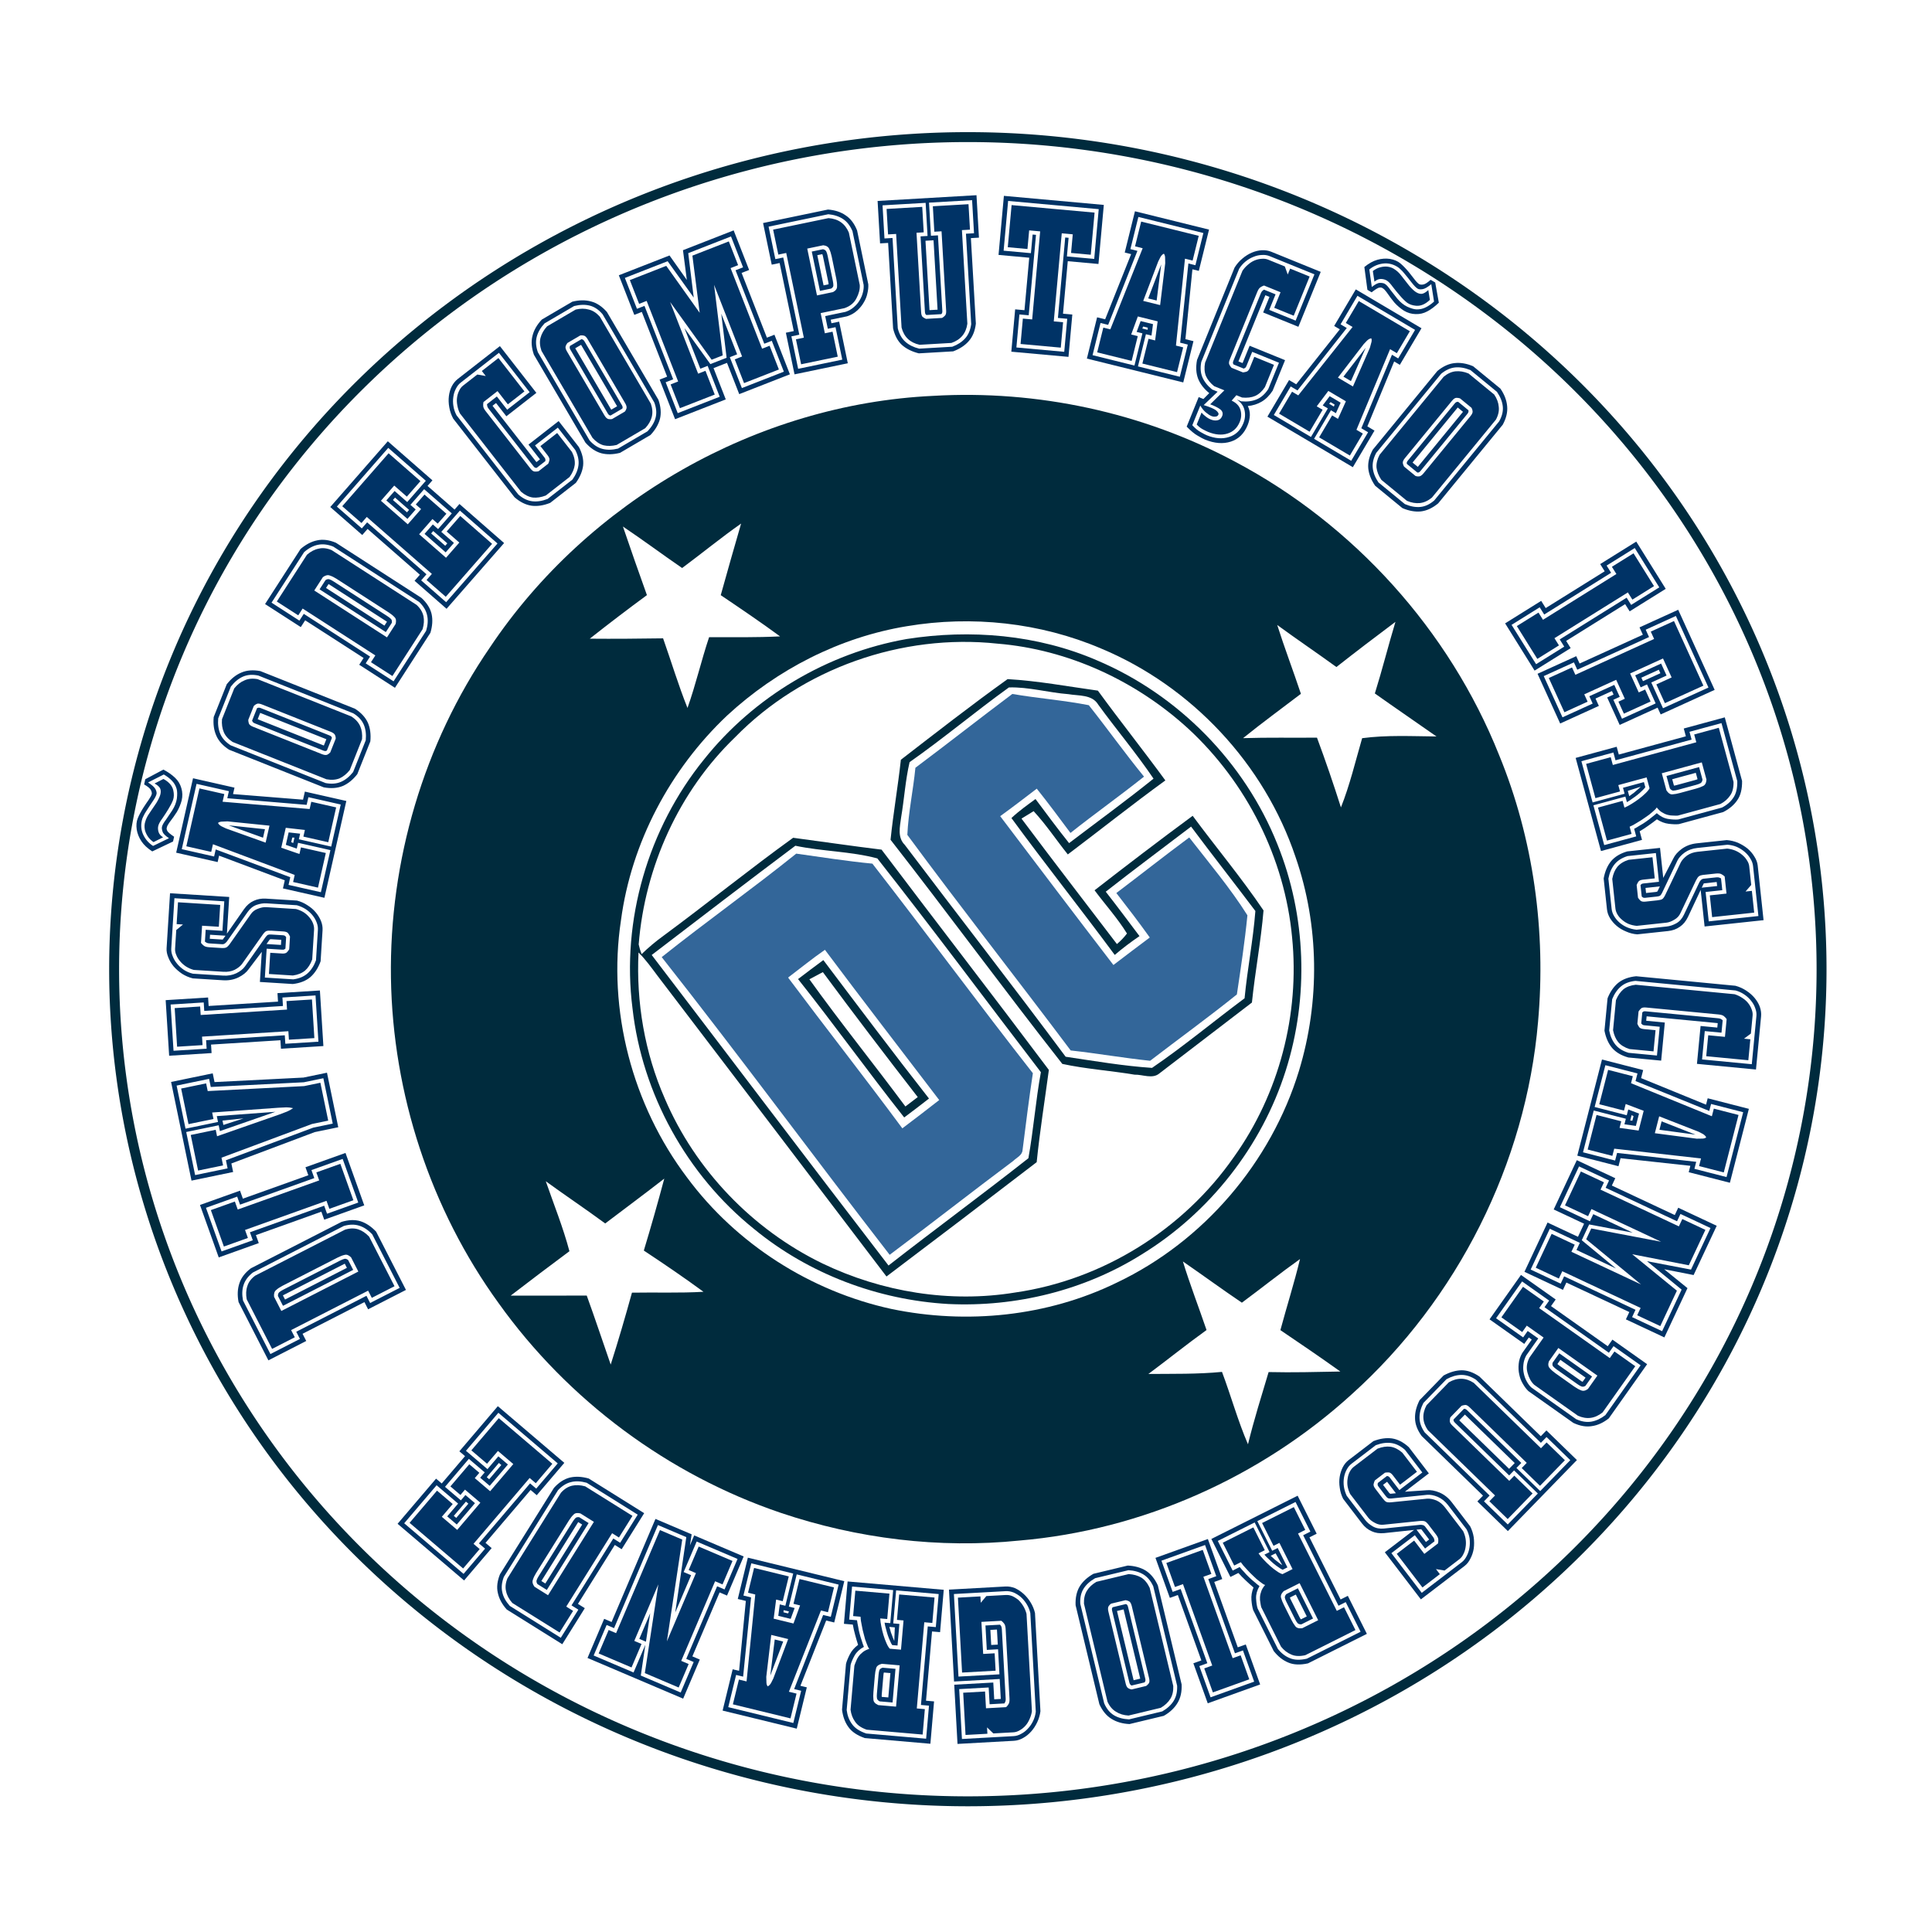 <?xml version="1.0" encoding="UTF-8" standalone="no"?>
<!-- Created with Inkscape (http://www.inkscape.org/) -->

<svg
   xmlns:dc="http://purl.org/dc/elements/1.1/"
   xmlns:cc="http://creativecommons.org/ns#"
   xmlns:rdf="http://www.w3.org/1999/02/22-rdf-syntax-ns#"
   xmlns:svg="http://www.w3.org/2000/svg"
   xmlns="http://www.w3.org/2000/svg"
   xmlns:sodipodi="http://sodipodi.sourceforge.net/DTD/sodipodi-0.dtd"
   xmlns:inkscape="http://www.inkscape.org/namespaces/inkscape"
   width="744"
   height="744"
   id="svg3089"
   version="1.1"
   inkscape:version="0.91 r13725"
   sodipodi:docname="dc.svg">
  <defs
     id="defs3091">
    <path
       style="fill:#ffffff"
       inkscape:connector-curvature="0"
       d="m -744.134,917.039 c -10.642,-29.939 -12.608,-62.624 -5.34,-93.495 9.197,-39.792 33.463,-76.272 67.453,-100.9 22.773,-16.852 49.956,-27.959 78.238,-32.879 44.342,-7.872 91.591,1.206 129.556,24.415 33.042,19.925 59.23,50.279 72.771,85.373 9.284,22.804 13.078,47.583 11.651,71.985 -2.174,36.06 -16.523,71.319 -40.306,99.371 -23.006,27.513 -55.074,47.846 -90.406,57.716 -35.553,9.915 -74.338,9.275 -109.375,-2.312 -53.058,-16.85 -96.85,-58.399 -114.242,-109.274 m 73.786,59.492 c -2.494,6.911 -5.28,13.718 -7.695,20.65 6.338,-4.136 12.669,-8.298 18.947,-12.543 5.959,4.502 12.018,8.894 18.139,13.199 -1.992,-7.163 -4.12,-14.29 -6.288,-21.407 6.403,-4.264 13.012,-8.221 19.224,-12.742 -7.805,-0.547 -15.646,-0.207 -23.454,-0.614 -1.997,-6.925 -3.881,-13.866 -6.226,-20.685 -2.724,6.818 -5.166,13.757 -7.602,20.667 -7.866,-0.002 -15.745,-0.098 -23.607,-0.184 6.016,4.751 12.4,9.057 18.563,13.659 m -1.152,-70.379 c 9.025,18.721 24.176,34.491 42.453,45.342 21.244,12.297 46.871,17.771 71.529,14.53 28.671,-3.268 55.526,-18.188 73.084,-40.045 16.193,-19.77 24.396,-45.275 22.969,-70.33 -1.563,-23.307 -10.861,-46.26 -27.096,-63.819 -19.903,-21.996 -49.707,-35.338 -80.088,-36.132 -22.962,-0.577 -46.139,5.783 -65.077,18.254 -25.774,16.599 -43.42,44.161 -47.324,73.616 -2.805,19.876 0.716,40.424 9.549,58.583 m -12.539,-120.636 c 6.135,4.455 12.161,9.037 18.425,13.333 -2.319,-7.133 -4.235,-14.385 -6.378,-21.564 6.319,-4.354 12.768,-8.561 19.302,-12.623 -7.617,-0.805 -15.299,-0.522 -22.947,-0.623 -3.077,-6.933 -4.772,-14.327 -6.794,-21.594 -2.672,7.153 -5.244,14.349 -7.95,21.483 -7.866,-0.253 -15.751,-0.068 -23.625,-0.249 6.207,4.603 12.457,9.154 18.783,13.614 -2.696,6.867 -5.144,13.835 -7.871,20.696 6.447,-4.011 12.66,-8.379 19.054,-12.474 m 220.555,160.68 c -2.754,6.868 -5.177,13.872 -7.893,20.771 6.428,-4.229 12.647,-8.779 19.396,-12.55 6.142,4.579 12.316,9.121 18.53,13.597 -2.138,-7.417 -4.26,-14.824 -6.425,-22.234 6.297,-4.278 12.722,-8.367 19.072,-12.562 -7.925,-0.307 -15.852,-0.418 -23.776,-0.418 -2.143,-6.928 -3.857,-13.983 -6.298,-20.833 -2.731,6.848 -5.2,13.794 -7.576,20.758 -7.905,-0.186 -15.817,-0.246 -23.722,-0.181 6.285,4.471 12.456,9.098 18.692,13.652 m -37.073,-171.927 c 6.469,-3.934 12.635,-8.316 18.977,-12.439 5.996,4.631 12.26,8.927 18.329,13.455 -2.135,-7.153 -4.044,-14.38 -6.839,-21.345 6.576,-4.575 13.599,-8.557 19.943,-13.432 -7.932,0.225 -15.877,-0.049 -23.819,-0.212 -1.839,-7.036 -4.058,-13.972 -6.208,-20.926 -2.654,6.911 -5.143,13.89 -7.604,20.862 -7.793,0.049 -15.585,-0.251 -23.381,-0.007 5.956,4.642 12.193,8.945 18.234,13.48 -2.426,6.893 -5.141,13.695 -7.632,20.563 z"
       id="path3149" />
  </defs>
  <sodipodi:namedview
     id="base"
     pagecolor="#ffffff"
     bordercolor="#666666"
     borderopacity="1.0"
     inkscape:pageopacity="0.0"
     inkscape:pageshadow="2"
     inkscape:zoom="0.61969414"
     inkscape:cx="372.70935"
     inkscape:cy="364.76522"
     inkscape:document-units="px"
     inkscape:current-layer="layer1"
     showgrid="false"
     inkscape:window-width="1366"
     inkscape:window-height="744"
     inkscape:window-x="0"
     inkscape:window-y="24"
     inkscape:window-maximized="1" />
  <g
     inkscape:label="Camada 1"
     inkscape:groupmode="layer"
     id="layer1"
     transform="translate(0,-308.362)">
    <path
       style="fill:#002b3d"
       inkscape:connector-curvature="0"
       d="m 359.334,460.806 c 40.089,-2.353 80.741,6.377 116.192,25.305 45.75,24.197 82.583,64.917 101.766,113.02 13.283,32.348 18.109,67.918 15.006,102.687 -4.672,54.566 -31.035,106.813 -71.703,143.424 -35.059,31.955 -80.673,52.367 -128.009,56.374 -30.915,3.172 -62.478,-0.75 -91.893,-10.657 C 257.244,876.242 218.706,847.544 192.037,810.234 165.777,774.016 151.232,729.613 150.55,684.919 c -0.665,-44.966 12.636,-90.154 38.128,-127.259 37.753,-56.425 102.755,-93.666 170.656,-96.855 m -96.65,66.298 c -7.656,-5.252 -15.091,-10.811 -22.798,-15.978 3.018,8.816 6.071,17.632 9.242,26.413 -7.435,5.457 -14.767,11.067 -22.014,16.779 9.413,0.085 18.825,0 28.238,-0.136 3.155,8.935 5.866,18.007 9.396,26.806 3.189,-8.952 5.303,-18.246 8.321,-27.249 9.123,0 18.229,0.136 27.334,-0.307 -7.469,-5.491 -15.176,-10.692 -22.85,-15.875 2.541,-9.208 5.201,-18.399 7.844,-27.573 -7.759,5.44 -15.091,11.459 -22.713,17.12 m 86.539,22.406 c -25.834,4.246 -50.03,16.66 -69.214,34.394 -21.912,20.718 -36.883,48.871 -40.874,78.831 -5.252,34.667 4.348,71.141 25.442,99.072 18.979,25.629 47.558,43.841 78.695,50.627 29.039,6.036 60.142,2.899 86.88,-10.18 33.354,-15.875 59.307,-46.262 70.084,-81.559 8.117,-26.686 7.81,-55.965 -1.347,-82.344 -12.005,-35.775 -40.055,-65.735 -74.858,-80.246 -23.429,-9.992 -49.724,-12.806 -74.807,-8.594 m 151.745,26.038 c -7.435,5.678 -14.989,11.186 -22.27,17.069 9.481,-0.307 18.979,-0.102 28.46,-0.188 3.291,8.867 6.36,17.836 9.225,26.857 3.445,-8.645 5.576,-17.734 8.168,-26.652 9.481,-1.262 19.081,-0.75 28.63,-0.665 -7.895,-5.542 -15.875,-10.981 -23.736,-16.557 2.848,-9.123 5.167,-18.416 7.929,-27.573 -7.639,5.712 -15.227,11.493 -22.73,17.393 -7.537,-5.474 -15.279,-10.692 -22.798,-16.199 2.831,8.901 6.173,17.649 9.123,26.516 M 233.064,779.507 c -7.52,-5.542 -15.313,-10.743 -22.884,-16.251 3.103,8.952 6.667,17.768 9.106,26.942 -7.588,5.644 -15.142,11.34 -22.628,17.103 9.771,0 19.524,0.017 29.295,-0.017 3.206,8.816 6.139,17.717 9.225,26.567 2.933,-9.174 5.627,-18.416 8.185,-27.692 9.174,-0.17 18.365,0.205 27.539,-0.341 -7.503,-5.508 -15.21,-10.743 -22.969,-15.875 2.779,-9.191 5.405,-18.433 7.878,-27.709 -7.503,5.849 -15.159,11.51 -22.747,17.274 m 222.46,14.631 c 2.728,8.901 6.105,17.598 9.106,26.413 -7.605,5.457 -14.886,11.34 -22.389,16.916 9.447,-0.085 18.911,0.119 28.34,-0.801 3.479,9.242 6.088,18.808 10.009,27.88 2.285,-9.362 5.184,-18.57 7.946,-27.812 9.208,0.222 18.416,-0.034 27.624,-0.205 -7.605,-5.44 -15.347,-10.709 -23.088,-15.944 2.455,-9.14 5.337,-18.16 7.554,-27.368 -7.605,5.405 -14.886,11.254 -22.389,16.796 -7.656,-5.167 -15.108,-10.64 -22.713,-15.875 z"
       id="path3257" />
    <path
       style="fill:#002b3d"
       inkscape:connector-curvature="0"
       d="m 349.086,554.455 c 24.623,-3.871 50.474,-1.705 73.46,8.253 31.239,13.249 56.817,39.254 69.384,70.8 11.101,27.505 12.192,58.897 3.189,87.153 -9.242,29.193 -29.312,54.703 -55.385,70.731 -22.082,13.88 -48.581,20.377 -74.551,19.132 -27.164,-1.552 -53.799,-11.612 -74.841,-28.92 -25.851,-20.786 -43.073,-51.991 -46.774,-84.97 -4.331,-33.899 6.036,-69.282 27.522,-95.798 19.286,-24.197 47.541,-40.993 77.996,-46.381 m -66.008,37.821 c -21.622,20.837 -34.752,49.928 -37.122,79.786 0.273,1.279 0.648,2.524 1.125,3.734 2.609,-2.558 5.423,-4.894 8.373,-7.042 16.813,-12.397 33.047,-25.544 49.979,-37.77 11.34,1.501 22.679,3.189 34.053,4.57 21.383,28.34 43.124,56.425 64.422,84.834 -1.586,11.834 -3.479,23.634 -4.689,35.519 -19.218,14.75 -38.503,29.432 -57.84,44.028 -29.329,-38.589 -58.693,-77.143 -88.09,-115.698 -2.336,-3.103 -4.604,-6.326 -7.401,-9.072 -0.921,19.166 2.37,38.589 10.095,56.186 11.766,27.556 33.814,50.508 60.756,63.57 22.85,10.981 49.076,15.296 74.142,11.186 33.695,-4.826 64.883,-24.282 84.288,-52.213 17.359,-24.248 25.39,-54.941 22.406,-84.578 -2.831,-30.455 -17.478,-59.511 -39.885,-80.264 -20.121,-18.45 -46.262,-30.591 -73.545,-32.825 -36.798,-3.956 -75.182,9.532 -101.067,36.048 m 23.208,41.777 c -18.535,13.897 -36.917,27.999 -55.317,42.067 30.421,39.833 60.637,79.854 91.194,119.585 17.836,-13.931 36.099,-27.317 53.867,-41.317 1.978,-10.998 2.797,-22.15 4.809,-33.132 -21.025,-27.42 -41.607,-55.214 -62.99,-82.327 -10.265,-2.745 -21.144,-2.677 -31.563,-4.877 z"
       id="path3259" />
    <path
       style="fill:#002b3d"
       inkscape:connector-curvature="0"
       d="m 346.92,600.938 c 13.59,-10.487 27.147,-21.059 41.095,-31.052 11.629,0.665 23.208,2.831 34.769,4.434 8.492,11.646 17.478,22.935 25.987,34.581 -12.721,9.225 -24.998,19.03 -37.565,28.494 -4.434,-5.525 -8.338,-11.459 -13.164,-16.66 -1.177,0.716 -3.513,2.149 -4.672,2.865 12.107,16.199 24.487,32.211 36.747,48.308 1.449,-1.211 2.745,-2.558 3.871,-4.058 -3.649,-5.917 -8.338,-11.084 -12.482,-16.643 12.482,-9.703 25.049,-19.303 37.787,-28.681 9.02,12.192 18.808,23.907 27.283,36.44 -0.989,11.868 -3.257,23.617 -4.468,35.468 -11.868,9.106 -23.753,18.194 -35.622,27.283 -2.677,2.285 -6.463,0.392 -9.566,0.495 -9.242,-1.552 -18.774,-2.183 -27.829,-4.144 -22.389,-28.494 -43.841,-57.738 -66.145,-86.317 1.057,-10.299 2.848,-20.514 3.973,-30.813 m 41.607,-27.846 c -12.942,9.31 -25.186,19.61 -38.248,28.767 -1.637,7.025 -2.063,14.255 -3.274,21.366 -0.46,3.53 -1.466,7.622 1.398,10.47 20.599,27.249 41.59,54.191 61.967,81.611 11.05,1.637 22.116,3.547 33.268,4.297 12.277,-8.373 23.719,-17.939 35.639,-26.806 1.074,-11.237 3.291,-22.338 4.161,-33.609 -8.202,-10.879 -16.609,-21.588 -24.759,-32.501 -10.947,8.355 -22.014,16.557 -32.859,25.066 4.416,5.644 8.696,11.391 12.994,17.103 -3.308,2.251 -6.497,4.655 -9.532,7.247 -13.079,-17.7 -26.789,-34.957 -39.782,-52.708 2.865,-2.728 6.105,-4.996 9.259,-7.332 4.263,5.695 8.492,11.425 12.942,16.984 10.845,-8.253 21.895,-16.268 32.518,-24.828 -6.65,-9.822 -14.341,-18.928 -21.315,-28.528 -2.37,-3.956 -7.537,-3.308 -11.459,-4.007 -7.639,-0.58 -15.398,-2.831 -22.918,-2.592 z"
       id="path3261" />
    <path
       style="fill:#336699"
       inkscape:connector-curvature="0"
       d="m 389.84,575.599 c 9.771,1.688 19.746,2.421 29.449,4.331 7.196,9.072 13.931,18.535 21.264,27.505 -9.293,7.418 -19.013,14.29 -28.323,21.69 -4.263,-5.729 -8.526,-11.476 -12.977,-17.052 -4.672,3.564 -9.327,7.162 -14.085,10.589 14.494,19.132 28.971,38.282 43.602,57.312 4.638,-3.581 9.327,-7.059 14,-10.589 -4.144,-5.815 -8.492,-11.476 -12.874,-17.12 9.379,-7.094 18.604,-14.392 28.068,-21.4 7.639,9.822 15.807,19.49 22.406,29.977 -1.006,10.197 -2.541,20.326 -4.058,30.472 -10.913,8.782 -22.287,17.001 -33.405,25.544 -10.214,-1.057 -20.377,-2.848 -30.591,-3.973 -20.837,-27.761 -42.306,-55.078 -62.905,-83.009 0.392,-8.679 2.268,-17.205 3.103,-25.851 12.516,-9.362 24.811,-19.047 37.327,-28.426 z"
       id="path3263" />
    <path
       style="fill:#336699"
       inkscape:connector-curvature="0"
       d="m 306.626,637.089 c 9.771,1.364 19.507,2.916 29.329,3.854 20.803,26.737 40.891,54.055 61.796,80.707 -1.501,9.839 -2.711,19.729 -3.973,29.619 -0.136,2.012 -2.319,2.916 -3.615,4.178 -15.944,11.919 -31.614,24.214 -47.558,36.133 -29.466,-38.06 -57.994,-76.853 -87.783,-114.64 17.035,-13.59 34.82,-26.192 51.804,-39.85 m -3.138,47.728 c 14.545,19.439 29.551,38.537 43.994,58.062 4.758,-3.598 9.515,-7.213 14.204,-10.896 -14.682,-19.269 -29.5,-38.452 -44.011,-57.857 -4.877,3.376 -9.464,7.111 -14.187,10.692 z"
       id="path3265" />
    <path
       style="fill:#002b3d"
       inkscape:connector-curvature="0"
       d="m 307.325,685.397 c 3.223,-2.473 6.48,-4.894 9.737,-7.315 13.454,17.853 26.891,35.724 40.686,53.321 -3.155,2.473 -6.343,4.894 -9.549,7.281 -13.897,-17.546 -26.942,-35.758 -40.874,-53.287 m 4.365,0.085 c 11.919,16.609 24.776,32.552 36.969,48.973 1.586,-1.211 3.172,-2.421 4.758,-3.615 -12.363,-15.909 -24.572,-31.938 -36.542,-48.121 -1.739,0.921 -3.462,1.842 -5.184,2.762 z"
       id="path3267" />
    <g
       id="text3269"
       style="font-style:normal;font-variant:normal;font-weight:normal;font-stretch:normal;font-size:62.404px;line-height:125%;font-family:'JACKPORT COLLEGE NCV';-inkscape-font-specification:'JACKPORT COLLEGE NCV';text-align:start;letter-spacing:0px;word-spacing:0px;writing-mode:lr-tb;text-anchor:start;fill:#003366;fill-opacity:1;stroke:none"
       transform="matrix(1.334,-0.286,0.286,1.334,887.738,-630.667)">
      <path
         inkscape:connector-curvature="0"
         id="path3354"
         style="font-style:normal;font-variant:normal;font-weight:normal;font-stretch:normal;font-size:60px;line-height:125%;font-family:'JACKPORT COLLEGE NCV';-inkscape-font-specification:'JACKPORT COLLEGE NCV';text-align:start;letter-spacing:0px;writing-mode:lr-tb;text-anchor:start"
         d="m -778.618,908.16 q -1.159,0.311 -1.966,0.776 -0.881,0.422 -1.018,1.764 l 1.165,4.346 23.587,-6.324 -1.165,-4.346 q -0.732,-1.108 -1.59,-1.065 -0.931,0.001 -2.091,0.312 l -16.922,4.537 z m 30.882,6.753 -6.954,1.865 -0.59,-2.202 -23.587,6.324 0.59,2.202 -6.954,1.865 -4.071,-15.184 q 0.051,-2.126 0.958,-3.611 0.833,-1.528 2.768,-2.419 l 27.528,-7.38 q 2.122,-0.196 3.665,0.695 1.47,0.848 2.578,2.663 l 4.071,15.184 z m -31.346,-4.082 0.342,1.275 18.951,-5.081 -0.342,-1.275 -18.951,5.081 z m 34.286,5.778 -11.591,3.108 -0.59,-2.202 -18.951,5.081 0.59,2.202 -11.591,3.108 -4.786,-17.85 q 0.066,-2.999 1.354,-5.146 1.23,-2.131 4.046,-3.445 l 27.76,-7.442 q 3.095,-0.271 5.285,0.944 2.131,1.23 3.688,3.794 l 4.786,17.85 z m -16.446,-11.99 q 0.753,-0.202 1.306,-0.226 0.495,-0.008 0.955,0.551 l 0.808,3.014 -21.501,5.764 -0.808,-3.014 q 0.119,-0.715 0.609,-0.971 0.433,-0.24 1.186,-0.442 l 17.444,-4.677 z m 10.432,-5.344 q -1.332,-2.19 -3.081,-3.15 -1.764,-1.018 -4.264,-0.845 l -27.876,7.474 q -2.252,1.101 -3.27,2.864 -1.034,1.706 -1.092,4.268 l 4.397,16.401 9.041,-2.424 -0.59,-2.202 21.501,-5.764 0.59,2.202 9.041,-2.424 -4.397,-16.401 z" />
      <path
         inkscape:connector-curvature="0"
         id="path3356"
         style="font-style:normal;font-variant:normal;font-weight:normal;font-stretch:normal;font-size:60px;line-height:125%;font-family:'JACKPORT COLLEGE NCV';-inkscape-font-specification:'JACKPORT COLLEGE NCV';text-align:start;letter-spacing:0px;writing-mode:lr-tb;text-anchor:start"
         d="m -786.784,882.091 0.316,2.379 24.207,-3.22 -0.316,-2.379 7.137,-0.949 1.44,10.825 -7.137,0.949 -0.316,-2.379 -24.207,3.22 0.316,2.379 -7.137,0.949 -1.44,-10.825 7.137,-0.949 z m 2.063,-2.696 0.316,2.379 19.449,-2.587 -0.316,-2.379 11.895,-1.582 2.073,15.583 -11.895,1.582 -0.316,-2.379 -19.449,2.587 0.316,2.379 -11.895,1.582 -2.073,-15.583 11.895,-1.582 z m -10.413,2.717 1.725,12.966 9.278,-1.234 -0.316,-2.379 22.066,-2.935 0.316,2.379 9.278,-1.234 -1.725,-12.966 -9.278,1.234 0.316,2.379 -22.066,2.935 -0.316,-2.379 -9.278,1.234 z" />
      <path
         inkscape:connector-curvature="0"
         id="path3358"
         style="font-style:normal;font-variant:normal;font-weight:normal;font-stretch:normal;font-size:60px;line-height:125%;font-family:'JACKPORT COLLEGE NCV';-inkscape-font-specification:'JACKPORT COLLEGE NCV';text-align:start;letter-spacing:0px;writing-mode:lr-tb;text-anchor:start"
         d="m -756.156,854.369 -0.078,10.92 -4.68,-0.034 -26.969,3.946 -0.016,2.22 -7.2,-0.052 0.074,-10.26 7.2,0.052 -0.013,1.86 18.557,-2.327 q 1.261,-0.171 2.223,-0.344 0.961,-0.173 1.864,-0.587 -0.897,-0.426 -1.796,-0.613 -0.959,-0.187 -2.277,-0.376 l -18.522,-2.593 -0.013,1.86 -7.2,-0.052 0.074,-10.26 7.2,0.052 -0.016,2.22 26.91,4.333 4.68,0.034 z m -29.254,4.65 -0.009,1.26 5.945,-0.617 -5.936,-0.643 z m 31.671,-7.033 -0.113,15.72 -6.78,-0.049 -24.867,3.722 -0.018,2.46 -12,-0.086 0.204,-28.439 12,0.086 -0.018,2.52 24.812,4.018 6.78,0.049 z m -6.969,1.27 -25.95,-4.206 0.017,-2.34 -9.36,-0.067 -0.089,12.42 9.36,0.067 0.012,-1.68 16.424,2.278 -16.455,2.042 0.012,-1.68 -9.36,-0.067 -0.089,12.42 9.36,0.067 0.017,-2.34 26.008,-3.833 5.64,0.041 0.094,-13.08 -5.64,-0.041 z" />
      <path
         inkscape:connector-curvature="0"
         id="path3360"
         style="font-style:normal;font-variant:normal;font-weight:normal;font-stretch:normal;font-size:60px;line-height:125%;font-family:'JACKPORT COLLEGE NCV';-inkscape-font-specification:'JACKPORT COLLEGE NCV';text-align:start;letter-spacing:0px;writing-mode:lr-tb;text-anchor:start"
         d="m -784.829,826.212 -0.355,2.374 24.151,3.614 0.355,-2.374 7.121,1.066 -1.616,10.8 -7.121,-1.066 0.355,-2.374 -24.151,-3.614 -0.355,2.374 -7.121,-1.066 1.616,-10.8 7.121,1.066 z m 2.729,-2.018 -0.355,2.374 19.404,2.904 0.355,-2.374 11.868,1.776 -2.327,15.547 -11.868,-1.776 0.355,-2.374 -19.404,-2.904 -0.355,2.374 -11.868,-1.776 2.327,-15.547 11.868,1.776 z m -10.758,-0.275 -1.936,12.936 9.257,1.385 0.355,-2.374 22.015,3.295 -0.355,2.374 9.257,1.385 1.936,-12.936 -9.257,-1.385 -0.355,2.374 -22.015,-3.295 0.355,-2.374 -9.257,-1.385 z" />
      <path
         inkscape:connector-curvature="0"
         id="path3362"
         style="font-style:normal;font-variant:normal;font-weight:normal;font-stretch:normal;font-size:60px;line-height:125%;font-family:'JACKPORT COLLEGE NCV';-inkscape-font-specification:'JACKPORT COLLEGE NCV';text-align:start;letter-spacing:0px;writing-mode:lr-tb;text-anchor:start"
         d="m -751.116,819.857 q -1.129,1.802 -2.609,2.633 -1.538,0.815 -3.673,0.651 l -6.527,-1.834 1.623,-5.776 3.177,0.892 q 0.982,0.276 1.442,-0.031 0.46,-0.307 0.821,-0.704 l 0.974,-3.466 q -0.101,-0.527 -0.334,-1.029 -0.233,-0.502 -1.215,-0.778 l -3.177,-0.892 q -0.982,-0.276 -1.435,-0.216 -0.453,0.06 -1.2,0.722 l -7.568,6.973 q -0.895,0.746 -2.377,1.14 -1.466,0.336 -3.141,-0.134 l -8.087,-2.272 q -1.033,-0.539 -1.869,-1.335 -0.877,-0.87 -1.36,-1.815 -0.54,-0.962 -0.701,-1.942 -0.219,-0.996 0.025,-1.863 l 1.428,-5.083 2.187,-1.131 -1.733,-0.487 1.671,-5.95 11.495,3.229 -1.671,5.95 -4.563,-1.282 -1.314,4.679 q 0.275,0.576 0.656,0.994 0.381,0.419 1.363,0.694 l 3.524,0.99 q 0.635,0.178 1.162,0.077 0.469,-0.117 1.216,-0.78 l 7.494,-6.932 q 0.944,-0.919 2.303,-1.098 1.375,-0.237 2.415,0.055 l 8.087,2.272 q 1.09,0.556 1.926,1.351 0.778,0.779 1.26,1.725 0.498,0.888 0.659,1.868 0.161,0.98 -0.082,1.847 l -2.272,8.087 z m 3.311,-7.795 q 0.292,-1.04 0.106,-2.152 -0.17,-1.17 -0.735,-2.263 -0.565,-1.094 -1.484,-2.037 -0.977,-0.96 -2.224,-1.622 l -8.26,-2.32 q -1.271,-0.357 -2.819,-0.169 -1.549,0.188 -2.895,1.43 l -7.494,6.932 q -0.805,0.646 -1.382,0.484 l -3.524,-0.99 q -0.462,-0.13 -0.718,-0.326 -0.298,-0.271 -0.439,-0.435 l 0.909,-3.235 4.563,1.282 2.255,-8.029 -13.575,-3.813 -3.846,13.69 q -0.292,1.04 -0.064,2.226 0.17,1.17 0.777,2.337 0.565,1.094 1.526,2.111 0.977,0.96 2.24,1.564 l 8.26,2.32 q 1.964,0.552 3.767,0.123 1.745,-0.445 2.747,-1.347 l 7.494,-6.932 q 0.493,-0.423 0.814,-0.457 0.264,-0.051 0.899,0.128 l 3.177,0.892 q 0.404,0.114 0.529,0.336 0.141,0.164 0.208,0.37 l -0.876,3.119 q -0.148,0.083 -0.354,0.15 -0.206,0.067 -0.61,-0.047 l -4.217,-1.184 -2.207,7.856 7.74,2.174 q 2.498,0.203 4.274,-0.794 1.776,-0.997 3.118,-3.113 l 2.32,-8.26 z m -26.832,-2.987 1.001,-0.903 -4.217,-1.184 -0.308,1.098 3.524,0.99 z m 11.827,3.821 3.928,1.103 0.389,-1.386 -2.715,-0.763 q -0.347,-0.097 -0.511,0.043 l -1.092,1.002 z m 13.906,7.957 q -1.588,2.546 -3.733,3.75 -2.203,1.188 -5.295,0.881 l -8.953,-2.515 2.304,-8.203 -4.688,4.043 q -1.182,1.101 -3.265,1.638 -2.141,0.521 -4.451,-0.129 l -8.203,-2.304 q -1.479,-0.727 -2.654,-1.867 -1.159,-1.198 -1.907,-2.53 -0.731,-1.39 -0.952,-2.823 -0.278,-1.449 0.062,-2.662 l 4.202,-14.961 16.116,4.527 -2.807,9.993 6.164,-5.747 q 1.51,-1.383 3.165,-1.728 1.671,-0.403 3.52,0.116 l 8.434,2.369 q 1.478,0.727 2.638,1.925 1.175,1.14 1.865,2.456 0.69,1.316 0.927,2.691 0.237,1.375 -0.12,2.646 l -2.369,8.434 z" />
      <path
         inkscape:connector-curvature="0"
         id="path3364"
         style="font-style:normal;font-variant:normal;font-weight:normal;font-stretch:normal;font-size:60px;line-height:125%;font-family:'JACKPORT COLLEGE NCV';-inkscape-font-specification:'JACKPORT COLLEGE NCV';text-align:start;letter-spacing:0px;writing-mode:lr-tb;text-anchor:start"
         d="m -766.324,776.736 q -0.54,-0.118 -1.349,-0.228 -0.838,-0.19 -1.366,0.094 0.125,0.587 0.786,1.158 0.632,0.491 1.072,0.827 l 10.119,6.276 2.068,-4.464 -11.33,-3.662 z m 17.925,13.264 0.807,-1.742 6.533,3.027 -4.212,9.092 -6.533,-3.027 0.858,-1.851 -20.745,-13.315 -0.933,2.014 -6.533,-3.027 7.037,-15.189 6.533,3.027 -0.933,2.014 23.595,7.163 0.883,-1.905 6.533,3.027 -4.238,9.146 -6.533,-3.027 0.807,-1.742 -5.152,-1.726 -2.421,5.226 4.647,2.815 z m -3.213,-3.34 1.513,-3.266 3.091,1.035 -0.681,1.47 8.493,3.935 5.12,-11.051 -8.493,-3.935 -0.933,2.014 -21.509,-6.527 0.858,-1.851 -8.493,-3.935 -7.945,17.149 8.493,3.935 0.858,-1.851 18.936,12.08 -0.933,2.014 8.493,3.935 5.12,-11.051 -8.493,-3.935 -0.706,1.524 -2.788,-1.689 z m -4.836,-5.547 -1.034,2.232 -8.725,-5.431 9.759,3.199 z m 12.346,22.45 -10.888,-5.045 0.984,-2.123 -16.667,-10.698 -0.782,1.688 -10.888,-5.045 9.055,-19.544 10.888,5.045 -0.782,1.688 18.988,5.689 0.984,-2.123 10.888,5.045 -11.779,25.424 z m -5.364,-16.967 0.656,-1.415 -0.595,-0.143 -0.555,1.198 0.494,0.361 z m -29.985,-21.63 q 0.019,1.53 -0.62,2.622 -0.693,1.068 -1.839,2.256 -1.041,1.105 -2.216,2.214 -1.229,1.084 -1.583,1.846 -0.353,0.762 -0.271,1.726 0.108,0.91 0.936,1.69 l -2.93,0.758 q -0.887,-0.94 -1.267,-1.976 -0.409,-1.115 -0.383,-2.029 0.044,-1.236 0.607,-2.166 0.534,-1.009 1.474,-1.896 1.515,-1.414 2.74,-2.632 1.196,-1.297 1.575,-2.114 0.429,-0.925 0.246,-1.672 -0.238,-0.771 -1.23,-1.628 l 2.717,-0.725 q 2.038,1.738 2.044,3.724 z m -1.475,5.467 q 1.381,-1.41 1.978,-2.985 0.568,-1.654 0.511,-2.673 -0.094,-1.366 -0.772,-2.474 -0.706,-1.187 -1.92,-2.278 l -4.821,1.271 q 1.41,1.381 1.652,2.286 0.242,0.906 0.015,1.395 -0.328,0.708 -1.503,1.817 -1.175,1.109 -2.556,2.519 -0.495,0.498 -0.856,0.992 -0.416,0.469 -0.693,1.068 -0.984,2.123 -0.438,4.228 0.517,2.025 2.011,3.51 l 4.85,-1.191 q -1.301,-1.33 -1.38,-2.16 -0.108,-0.91 0.119,-1.399 0.328,-0.708 1.532,-1.737 1.175,-1.109 2.27,-2.188 z m 3.834,-5.564 q 0.132,1.714 -0.625,3.347 -0.786,1.554 -2.007,2.905 -0.495,0.498 -1.2,1.163 -0.759,0.64 -1.569,1.389 -0.68,0.611 -0.907,1.101 -0.256,0.41 -0.135,0.863 0.066,0.428 0.485,0.952 0.418,0.524 1.084,1.229 l -0.58,1.252 -6.317,1.504 q -1.716,-1.721 -2.384,-3.419 -0.697,-1.778 -0.615,-3.525 0.133,-1.856 0.956,-3.062 0.823,-1.206 2.204,-2.616 0.99,-0.996 1.905,-1.828 0.94,-0.887 1.192,-1.431 0.177,-0.381 -0.007,-1.127 -0.183,-0.746 -1.535,-1.968 l 0.631,-1.361 5.563,-1.588 q 1.762,1.478 2.774,3.005 0.983,1.447 1.089,3.216 z" />
      <path
         inkscape:connector-curvature="0"
         id="path3366"
         style="font-style:normal;font-variant:normal;font-weight:normal;font-stretch:normal;font-size:60px;line-height:125%;font-family:'JACKPORT COLLEGE NCV';-inkscape-font-specification:'JACKPORT COLLEGE NCV';text-align:start;letter-spacing:0px;writing-mode:lr-tb;text-anchor:start"
         d="m -729.535,769.801 q -1.6,1.312 -3.298,1.692 -1.715,0.297 -3.693,-0.522 l -23.687,-15.849 q -1.512,-1.517 -1.842,-3.182 -0.347,-1.748 0.256,-3.727 l 5.205,-7.779 q 1.6,-1.312 3.314,-1.609 1.698,-0.38 3.677,0.439 l 23.687,15.849 q 1.512,1.517 1.858,3.265 0.33,1.665 -0.272,3.644 l -5.205,7.779 z m -2.014,-9.505 q 0.117,-0.499 0.018,-0.998 -0.116,-0.583 -0.963,-1.15 l -17.404,-11.645 q -0.898,-0.601 -1.43,-0.452 -0.499,0.099 -0.916,0.398 l -2.336,3.491 q -0.117,0.499 -0.052,1.048 0.066,0.549 0.963,1.15 l 17.404,11.645 q 0.848,0.567 1.43,0.452 0.533,-0.149 0.949,-0.448 l 2.336,-3.491 z m 3.842,11.089 q -2.3,1.926 -4.713,2.405 -2.464,0.445 -5.34,-0.758 l -23.886,-15.982 q -2.21,-2.2 -2.688,-4.614 -0.528,-2.447 0.375,-5.308 l 5.539,-8.278 q 2.3,-1.926 4.763,-2.372 2.414,-0.479 5.291,0.725 l 23.886,15.982 q 2.21,2.2 2.738,4.647 0.479,2.414 -0.425,5.274 l -5.539,8.278 z m -7.538,-9.881 1.068,-1.596 -16.705,-11.178 -1.068,1.596 16.705,11.178 z m 11.88,1.019 q 0.77,-2.445 0.374,-4.443 -0.396,-1.998 -2.207,-3.715 l -23.986,-16.049 q -2.278,-1.019 -4.276,-0.623 -1.998,0.396 -3.964,2.04 l -5.372,8.029 q -0.736,2.395 -0.34,4.393 0.396,1.998 2.174,3.765 l 23.986,16.049 q 2.311,0.969 4.309,0.573 1.998,-0.396 3.931,-1.99 l 5.372,-8.029 z m -11.317,0.513 q -0.383,0.249 -0.982,-0.151 l -17.354,-11.611 q -0.299,-0.2 -0.432,-0.433 -0.099,-0.283 -0.132,-0.45 l 2.102,-3.142 q 0.483,-0.182 1.031,0.185 l 17.354,11.611 q 0.598,0.4 0.514,0.85 l -2.102,3.142 z" />
      <path
         inkscape:connector-curvature="0"
         id="path3368"
         style="font-style:normal;font-variant:normal;font-weight:normal;font-stretch:normal;font-size:60px;line-height:125%;font-family:'JACKPORT COLLEGE NCV';-inkscape-font-specification:'JACKPORT COLLEGE NCV';text-align:start;letter-spacing:0px;writing-mode:lr-tb;text-anchor:start"
         d="m -721.846,716.275 q -0.85,-0.847 -1.657,-1.313 -0.807,-0.55 -2.036,0.003 l -3.177,3.187 17.294,17.241 3.177,-3.187 q 0.592,-1.189 0.124,-1.909 -0.468,-0.805 -1.318,-1.653 l -12.408,-12.369 z m 9.635,30.108 -5.099,-5.083 1.61,-1.615 -17.294,-17.241 -1.61,1.615 -5.099,-5.083 11.098,-11.133 q 1.865,-1.021 3.605,-0.981 1.739,-0.045 3.481,1.183 l 20.184,20.121 q 1.233,1.738 1.236,3.519 0.003,1.697 -1.013,3.565 l -11.098,11.133 z m -12.179,-29.17 -0.932,0.935 13.895,13.852 0.932,-0.935 -13.895,-13.852 z m 12.185,32.565 -8.499,-8.472 1.61,-1.615 -13.895,-13.852 -1.61,1.615 -8.499,-8.472 13.047,-13.088 q 2.628,-1.447 5.131,-1.408 2.461,-0.004 5.009,1.774 l 20.354,20.291 q 1.786,2.543 1.832,5.046 0.004,2.461 -1.435,5.093 l -13.047,13.088 z m 2.132,-20.241 q 0.552,0.551 0.85,1.017 0.255,0.424 0.002,1.103 l -2.203,2.21 -15.765,-15.716 2.203,-2.21 q 0.678,-0.256 1.146,0.041 0.425,0.254 0.977,0.805 l 12.79,12.75 z m 9.853,6.349 q 1.227,-2.251 1.181,-4.244 -0.003,-2.036 -1.406,-4.113 l -20.439,-20.375 q -2.081,-1.397 -4.118,-1.394 -1.994,-0.039 -4.241,1.195 l -11.988,12.025 6.629,6.608 1.61,-1.615 15.765,15.716 -1.61,1.615 6.629,6.608 11.988,-12.025 z" />
      <path
         inkscape:connector-curvature="0"
         id="path3370"
         style="font-style:normal;font-variant:normal;font-weight:normal;font-stretch:normal;font-size:60px;line-height:125%;font-family:'JACKPORT COLLEGE NCV';-inkscape-font-specification:'JACKPORT COLLEGE NCV';text-align:start;letter-spacing:0px;writing-mode:lr-tb;text-anchor:start"
         d="m -698.499,702.056 0.722,-0.538 -3.156,-4.233 -0.722,0.538 3.156,4.233 z m -1.583,-17.38 7.137,9.572 -4.666,3.479 -2.833,-3.8 -4.57,3.407 6.025,8.081 4.57,-3.407 -1.184,-1.587 2.982,-2.224 4.914,6.59 -2.982,2.224 -1.184,-1.587 -4.57,3.407 6.025,8.081 4.57,-3.407 -2.833,-3.8 4.666,-3.479 7.137,9.572 -15.921,11.872 -4.304,-5.772 1.828,-1.363 -14.597,-19.577 -1.828,1.363 -4.304,-5.772 15.921,-11.872 z m -17.433,11.651 5.595,7.504 1.828,-1.363 13.306,17.845 -1.828,1.363 5.595,7.504 17.653,-13.163 -8.428,-11.304 -6.397,4.77 2.833,3.8 -2.838,2.116 -4.734,-6.349 2.838,-2.116 1.184,1.587 4.714,-3.515 -6.205,-8.321 -4.714,3.515 1.184,1.587 -2.838,2.116 -4.734,-6.349 2.838,-2.116 2.833,3.8 6.397,-4.77 -8.428,-11.304 -17.653,13.163 z m 17.922,-15.01 10.007,13.42 -1.684,1.255 6.061,8.129 1.684,-1.255 10.007,13.42 -19.769,14.741 -7.173,-9.62 1.828,-1.363 -11.728,-15.729 -1.828,1.363 -7.173,-9.62 19.769,-14.741 z m 9.666,32.235 0.722,-0.538 -3.156,-4.233 -0.722,0.538 3.156,4.233 z" />
      <path
         inkscape:connector-curvature="0"
         id="path3372"
         style="font-style:normal;font-variant:normal;font-weight:normal;font-stretch:normal;font-size:60px;line-height:125%;font-family:'JACKPORT COLLEGE NCV';-inkscape-font-specification:'JACKPORT COLLEGE NCV';text-align:start;letter-spacing:0px;writing-mode:lr-tb;text-anchor:start"
         d="m -678.039,677.897 q -0.281,-1.131 -0.24,-2.284 0.015,-1.207 0.349,-2.169 0.362,-1.042 0.989,-1.813 0.601,-0.824 1.411,-1.217 l 4.59,-2.224 2.243,0.913 -0.785,-1.62 5.345,-2.59 5.207,10.745 -5.345,2.59 -2.067,-4.266 -4.536,2.198 q -0.249,0.587 -0.309,1.15 -0.061,0.563 0.384,1.481 l 8.975,18.52 q 0.445,0.918 0.98,1.059 0.535,0.141 1.072,0.147 l 3.132,-1.518 q 0.327,-0.425 0.548,-0.932 0.221,-0.507 -0.224,-1.425 l -1.439,-2.97 5.399,-2.617 2.957,6.101 q 0.538,2.073 0.007,3.73 -0.557,1.603 -2.131,3.033 l -7.667,3.715 q -2.043,0.324 -3.701,-0.207 -1.629,-0.611 -2.923,-2.317 l -12.219,-25.215 z m 11.326,25.848 q 1.505,2.004 3.429,2.672 1.924,0.668 4.398,0.269 l 7.991,-3.872 q 1.846,-1.695 2.514,-3.618 0.668,-1.924 0.027,-4.347 l -3.506,-7.235 -7.343,3.558 1.91,3.942 q 0.183,0.378 0.1,0.618 -0.029,0.214 -0.085,0.375 l -2.808,1.361 q -0.214,-0.029 -0.401,-0.139 -0.186,-0.11 -0.37,-0.488 l -8.975,-18.52 q -0.209,-0.432 -0.232,-0.754 0.005,-0.402 0.035,-0.617 l 3.186,-1.544 2.067,4.266 7.235,-3.506 -6.149,-12.689 -12.311,5.966 q -0.972,0.471 -1.708,1.428 -0.763,0.903 -1.18,2.105 -0.444,1.148 -0.514,2.516 -0.071,1.368 0.315,2.714 l 12.376,25.539 z m -13.486,-24.802 q -0.489,-1.697 -0.415,-3.333 0.048,-1.69 0.549,-3.133 0.501,-1.443 1.373,-2.532 0.926,-1.116 2.114,-1.691 l 13.553,-6.567 7.3,15.064 -9.665,4.684 -2.067,-4.266 -1.134,0.549 8.791,18.142 1.134,-0.549 -2.303,-4.752 9.719,-4.71 4.056,8.369 q 0.848,2.989 0.068,5.368 -0.807,2.325 -3.032,4.336 l -8.261,4.003 q -2.958,0.5 -5.283,-0.307 -2.351,-0.861 -4.225,-3.353 l -12.271,-25.323 z" />
      <path
         inkscape:connector-curvature="0"
         id="path3374"
         style="font-style:normal;font-variant:normal;font-weight:normal;font-stretch:normal;font-size:60px;line-height:125%;font-family:'JACKPORT COLLEGE NCV';-inkscape-font-specification:'JACKPORT COLLEGE NCV';text-align:start;letter-spacing:0px;writing-mode:lr-tb;text-anchor:start"
         d="m -636.652,695.88 q -2.068,0.052 -3.641,-0.692 -1.535,-0.82 -2.592,-2.682 l -8.942,-27.061 q -0.26,-2.126 0.503,-3.642 0.801,-1.592 2.493,-2.783 l 8.887,-2.937 q 2.068,-0.052 3.603,0.768 1.573,0.744 2.631,2.606 l 8.942,27.061 q 0.26,2.126 -0.541,3.717 -0.763,1.516 -2.455,2.707 l -8.887,2.937 z m 4.254,-8.736 q 0.399,-0.322 0.628,-0.776 0.267,-0.531 -0.053,-1.499 l -6.57,-19.883 q -0.339,-1.025 -0.851,-1.236 -0.455,-0.229 -0.967,-0.249 l -3.988,1.318 q -0.399,0.322 -0.685,0.795 -0.286,0.474 0.053,1.499 l 6.57,19.883 q 0.32,0.968 0.851,1.235 0.512,0.21 1.024,0.23 l 3.988,-1.318 z m -3.786,11.109 q -2.998,0.106 -5.196,-1 -2.217,-1.163 -3.747,-3.88 l -9.018,-27.289 q -0.39,-3.094 0.716,-5.292 1.087,-2.255 3.558,-3.956 l 9.457,-3.125 q 2.998,-0.106 5.215,1.057 2.198,1.106 3.728,3.823 l 9.018,27.289 q 0.39,3.094 -0.697,5.349 -1.106,2.198 -3.577,3.899 l -9.457,3.125 z m 0.127,-12.427 1.823,-0.602 -6.307,-19.085 -1.823,0.602 6.307,19.085 z m 8.745,8.105 q 2.11,-1.456 3.025,-3.275 0.915,-1.819 0.542,-4.287 l -9.055,-27.403 q -1.171,-2.204 -2.99,-3.119 -1.819,-0.915 -4.381,-0.827 l -9.172,3.031 q -2.053,1.437 -2.968,3.256 -0.915,1.819 -0.599,4.305 l 9.055,27.403 q 1.228,2.185 3.047,3.101 1.819,0.915 4.324,0.846 l 9.172,-3.031 z m -9.242,-6.551 q -0.455,-0.039 -0.681,-0.723 l -6.551,-19.826 q -0.113,-0.342 -0.074,-0.607 0.096,-0.284 0.172,-0.436 l 3.589,-1.186 q 0.493,0.153 0.7,0.78 l 6.551,19.826 q 0.226,0.684 -0.116,0.986 l -3.589,1.186 z" />
      <path
         inkscape:connector-curvature="0"
         id="path3376"
         style="font-style:normal;font-variant:normal;font-weight:normal;font-stretch:normal;font-size:60px;line-height:125%;font-family:'JACKPORT COLLEGE NCV';-inkscape-font-specification:'JACKPORT COLLEGE NCV';text-align:start;letter-spacing:0px;writing-mode:lr-tb;text-anchor:start"
         d="m -607.514,654.489 0.692,-8.441 15.16,-2.469 1.929,11.844 -2.25,0.366 3.153,19.365 2.25,-0.366 1.929,11.844 -15.16,2.469 -1.524,-9.357 -4.027,0.656 1.524,9.357 -15.16,2.469 -1.929,-11.844 2.25,-0.366 -3.153,-19.365 -2.25,0.366 -1.929,-11.844 15.16,-2.469 3.335,7.785 z m 2.122,23.484 -8.04,-18.387 3.491,21.438 2.191,-0.357 1.157,7.106 -10.423,1.697 -1.157,-7.106 2.25,-0.366 -3.925,-24.103 -2.25,0.366 -1.157,-7.106 10.896,-1.774 6.445,14.938 1.372,-16.211 10.896,-1.774 1.157,7.106 -2.25,0.366 3.925,24.103 2.25,-0.366 1.157,7.106 -10.423,1.697 -1.157,-7.106 2.191,-0.357 -3.491,-21.438 -1.791,19.988 -3.316,0.54 z m -1.264,-18.214 -5.047,-11.579 -12.792,2.083 1.504,9.238 2.25,-0.366 3.578,21.971 -2.25,0.366 1.504,9.238 12.555,-2.044 -1.504,-9.238 -2.191,0.357 -1.977,-12.14 5.027,11.461 4.856,-0.791 1.132,-12.464 1.977,12.14 -2.191,0.357 1.504,9.238 12.555,-2.044 -1.504,-9.238 -2.25,0.366 -3.578,-21.971 2.25,-0.366 -1.504,-9.238 -12.792,2.083 -1.112,12.582 z" />
      <path
         inkscape:connector-curvature="0"
         id="path3378"
         style="font-style:normal;font-variant:normal;font-weight:normal;font-stretch:normal;font-size:60px;line-height:125%;font-family:'JACKPORT COLLEGE NCV';-inkscape-font-specification:'JACKPORT COLLEGE NCV';text-align:start;letter-spacing:0px;writing-mode:lr-tb;text-anchor:start"
         d="m -566.151,656.538 q 0.007,-1.2 -0.227,-2.161 -0.174,-0.961 -1.431,-1.389 l -4.62,-0.029 -0.084,13.5 4.62,0.029 q 1.262,-0.352 1.448,-1.311 0.246,-0.958 0.253,-2.158 l 0.041,-6.48 z m 1.387,-10.732 q 4.013,1.165 4.768,5.19 l -0.094,15.12 q -0.251,1.738 -1.702,3.469 -1.391,1.731 -3.913,2.016 l -6.84,-0.043 -0.036,5.82 2.22,0.014 -0.045,7.2 -10.56,-0.066 0.045,-7.2 2.28,0.014 0.152,-24.42 -2.28,-0.014 0.045,-7.2 15.96,0.1 z m -3.785,10.357 q 0.004,-0.6 -0.055,-0.78 l -1.44,-0.009 -0.054,8.7 1.44,0.009 q 0.061,-0.12 0.065,-0.72 l 0.045,-7.2 z m 4.16,-12.754 q 2.875,0.858 4.543,2.668 1.729,1.751 2.25,4.814 l -0.097,15.54 q -0.187,1.199 -0.795,2.455 -0.548,1.257 -1.575,2.33 -0.967,1.074 -2.352,1.845 -1.325,0.772 -3.066,0.941 l -4.68,-0.029 -0.006,1.02 2.22,0.014 -0.075,12 -15.36,-0.096 0.075,-12 2.28,0.014 0.122,-19.62 -2.28,-0.014 0.075,-12 18.72,0.117 z m -2.885,19.962 q -0.005,0.78 -0.128,1.319 -0.123,0.479 -0.784,0.715 l -3.24,-0.02 0.071,-11.34 3.24,0.02 q 0.658,0.304 0.775,0.845 0.117,0.481 0.112,1.261 l -0.045,7.2 z m -14.523,-18.751 -0.058,9.36 2.28,0.014 -0.139,22.26 -2.28,-0.014 -0.058,9.36 12.72,0.079 0.058,-9.36 -2.22,-0.014 0.023,-3.66 5.88,0.037 q 1.441,-0.171 2.585,-0.824 1.204,-0.652 1.99,-1.548 0.846,-0.895 1.332,-1.912 0.547,-1.077 0.673,-2.096 l 0.097,-15.48 q -0.465,-2.463 -1.896,-3.912 -1.431,-1.449 -3.766,-2.184 l -17.22,-0.108 z" />
      <path
         inkscape:connector-curvature="0"
         id="path3380"
         style="font-style:normal;font-variant:normal;font-weight:normal;font-stretch:normal;font-size:60px;line-height:125%;font-family:'JACKPORT COLLEGE NCV';-inkscape-font-specification:'JACKPORT COLLEGE NCV';text-align:start;letter-spacing:0px;writing-mode:lr-tb;text-anchor:start"
         d="m -547.112,686.155 q -3.799,-1.74 -3.956,-5.832 l 4.037,-26.15 -2.253,-0.348 1.099,-7.116 9.962,1.538 -1.099,7.116 -2.016,-0.311 -3.424,22.177 q -0.156,1.008 0.145,1.419 0.36,0.42 0.798,0.73 l 4.507,0.696 q 0.511,-0.164 0.922,-0.465 0.47,-0.292 0.626,-1.3 l 3.424,-22.177 -2.016,-0.311 1.099,-7.116 9.962,1.538 -1.099,7.116 -2.253,-0.348 -4.037,26.15 q -1.384,3.854 -5.531,4.367 l -8.895,-1.373 z m 8.908,2.468 q 2.422,-0.355 4.065,-1.558 1.643,-1.203 2.493,-3.561 l 3.9,-25.261 2.253,0.348 1.428,-9.25 -12.037,-1.858 -1.428,9.25 1.957,0.302 -3.259,21.11 q -0.101,0.652 -0.493,0.835 l -4.151,-0.641 q -0.319,-0.292 -0.218,-0.944 l 3.259,-21.11 1.957,0.302 1.428,-9.25 -12.037,-1.858 -1.428,9.25 2.253,0.348 -3.9,25.261 q 0.099,2.504 1.302,4.147 1.203,1.643 3.406,2.711 l 9.25,1.428 z m 15.645,-40.386 -1.831,11.859 -2.253,-0.348 -3.689,23.897 q -1.001,2.942 -2.986,4.396 -1.926,1.463 -4.909,1.913 l -9.606,-1.483 q -2.709,-1.329 -4.163,-3.314 -1.395,-1.976 -1.462,-5.083 l 3.689,-23.897 -2.253,-0.348 1.831,-11.859 27.633,4.266 z m -16.774,9.552 -2.994,19.39 2.253,0.348 2.994,-19.39 -2.253,-0.348 z" />
      <path
         inkscape:connector-curvature="0"
         id="path3382"
         style="font-style:normal;font-variant:normal;font-weight:normal;font-stretch:normal;font-size:60px;line-height:125%;font-family:'JACKPORT COLLEGE NCV';-inkscape-font-specification:'JACKPORT COLLEGE NCV';text-align:start;letter-spacing:0px;writing-mode:lr-tb;text-anchor:start"
         d="m -507.127,661.988 -2.979,-0.927 -1.569,5.042 -5.328,-1.658 3.547,-11.401 22.458,6.987 -3.547,11.401 -5.328,-1.658 1.569,-5.042 -2.979,-0.927 -7.415,23.833 2.521,0.784 -2.139,6.875 -10.885,-3.387 2.139,-6.875 2.521,0.784 7.415,-23.833 z m -8.126,22.481 -2.521,-0.784 -2.781,8.937 12.948,4.028 2.781,-8.937 -2.521,-0.784 6.773,-21.771 0.917,0.285 -1.569,5.042 7.391,2.299 4.189,-13.463 -24.521,-7.629 -4.189,13.463 7.391,2.299 1.569,-5.042 0.917,0.285 -6.773,21.771 z m 3.552,-15.861 -8.307,-2.585 4.973,-15.984 27.041,8.413 -4.973,15.984 -8.307,-2.585 -4.421,14.208 2.521,0.784 -3.565,11.458 -15.469,-4.813 3.565,-11.458 2.521,0.784 4.421,-14.208 z" />
      <path
         inkscape:connector-curvature="0"
         id="path3384"
         style="font-style:normal;font-variant:normal;font-weight:normal;font-stretch:normal;font-size:60px;line-height:125%;font-family:'JACKPORT COLLEGE NCV';-inkscape-font-specification:'JACKPORT COLLEGE NCV';text-align:start;letter-spacing:0px;writing-mode:lr-tb;text-anchor:start"
         d="m -474.494,678.178 q 0.129,-0.538 0.255,-1.344 0.206,-0.834 -0.067,-1.368 -0.589,0.113 -1.173,0.763 -0.504,0.622 -0.848,1.055 l -6.476,9.992 4.422,2.157 3.887,-11.255 z m -13.619,17.657 1.726,0.842 -3.156,6.471 -9.006,-4.393 3.156,-6.471 1.834,0.894 13.725,-20.475 -1.995,-0.973 3.156,-6.471 15.046,7.339 -3.156,6.471 -1.995,-0.973 -7.631,23.448 1.887,0.921 -3.156,6.471 -9.06,-4.419 3.156,-6.471 1.726,0.842 1.828,-5.116 -5.177,-2.525 -2.907,4.59 z m 3.404,-3.146 3.236,1.578 -1.097,3.07 -1.456,-0.71 -4.103,8.413 10.947,5.34 4.103,-8.413 -1.995,-0.973 6.954,-21.375 1.834,0.894 4.103,-8.413 -16.987,-8.285 -4.103,8.413 1.834,0.894 -12.455,18.692 -1.995,-0.973 -4.103,8.413 10.947,5.34 4.103,-8.413 -1.51,-0.736 1.744,-2.754 z m 5.642,-4.725 -2.211,-1.078 5.604,-8.615 -3.393,9.694 z m -22.692,11.896 5.261,-10.785 2.103,1.026 11.028,-16.451 -1.672,-0.815 5.261,-10.785 19.36,9.443 -5.261,10.785 -1.672,-0.815 -6.066,18.87 2.103,1.026 -5.261,10.785 -25.184,-12.283 z m 17.071,-5.025 1.402,0.684 0.155,-0.592 -1.186,-0.579 -0.371,0.487 z" />
      <path
         inkscape:connector-curvature="0"
         id="path3386"
         style="font-style:normal;font-variant:normal;font-weight:normal;font-stretch:normal;font-size:60px;line-height:125%;font-family:'JACKPORT COLLEGE NCV';-inkscape-font-specification:'JACKPORT COLLEGE NCV';text-align:start;letter-spacing:0px;writing-mode:lr-tb;text-anchor:start"
         d="m -455.614,683.485 q 1.227,-1.27 2.682,-2.022 1.489,-0.802 2.989,-1.087 1.5,-0.286 2.88,-0.073 1.429,0.246 2.52,0.989 l 12.452,8.47 -9.415,13.841 -8.88,-6.04 2.666,-3.919 -1.042,-0.709 -11.338,16.669 1.042,0.709 2.97,-4.366 8.93,6.074 -5.231,7.69 q -1.78,1.764 -3.733,2.395 -1.87,0.615 -4.031,0.379 0.337,1.318 0.025,2.63 -0.346,1.361 -1.189,2.602 -2.193,3.225 -5.625,3.575 -3.431,0.351 -7.003,-2.079 -0.645,-0.439 -1.8,-1.515 -1.139,-0.992 -2.5,-3.152 l 5.062,-7.442 1.191,0.81 1.959,-1.28 q -1.81,-2.247 -2.22,-4.63 -0.377,-2.433 0.814,-5.251 l 15.827,-23.267 z m -6.072,37.304 q 2.389,0.754 4.39,0.374 2.001,-0.381 3.781,-2.145 l 4.522,-6.648 -6.747,-4.589 -2.463,3.622 q -0.236,0.347 -0.486,0.395 -0.2,0.081 -0.367,0.113 l -2.58,-1.755 q -0.081,-0.2 -0.079,-0.417 0.002,-0.216 0.238,-0.564 l 11.575,-17.017 q 0.27,-0.397 0.538,-0.577 0.351,-0.196 0.552,-0.278 l 2.927,1.991 -2.666,3.919 6.648,4.522 7.93,-11.659 -11.311,-7.694 q -0.893,-0.607 -2.09,-0.768 -1.163,-0.211 -2.413,0.027 -1.217,0.188 -2.437,0.809 -1.221,0.621 -2.195,1.627 l -15.962,23.466 q -0.987,2.304 -0.606,4.305 0.381,2.001 1.96,3.946 l 1.389,0.945 -4.636,2.869 q 2.367,1.32 3.092,2.176 0.691,0.905 0.421,1.302 -0.337,0.496 -0.919,0.391 -0.566,-0.022 -1.111,-0.393 -0.595,-0.405 -1.335,-1.344 -0.691,-0.905 -1.111,-2.207 l -3.375,4.961 q 0.95,1.59 1.925,2.398 0.941,0.857 1.486,1.229 3.076,2.092 6.041,1.787 2.931,-0.256 4.754,-2.935 1.114,-1.637 1.098,-3.534 -0.016,-1.897 -1.516,-3.426 l 1.141,0.776 z m 8.057,-35.954 q 0.84,-0.808 1.86,-1.347 1.054,-0.589 2.054,-0.78 1.084,-0.206 2.064,-0.047 1.014,0.109 1.758,0.615 l 4.217,2.868 0.327,2.399 1.012,-1.488 4.911,3.341 -6.715,9.873 -4.911,-3.341 2.666,-3.919 -4.167,-2.835 q -0.633,0.077 -1.151,0.305 -0.518,0.228 -1.092,1.072 l -11.575,17.017 q -0.574,0.843 -0.429,1.377 0.145,0.534 0.407,1.002 l 2.877,1.957 q 0.532,0.071 1.082,0.01 0.55,-0.061 1.123,-0.905 l 1.856,-2.729 4.961,3.375 -3.813,5.606 q -1.528,1.5 -3.229,1.867 -1.667,0.317 -3.691,-0.334 l -1.439,-0.979 -1.626,1.216 q 1.768,1.348 1.885,3.096 0.117,1.748 -0.896,3.237 -1.552,2.282 -4.101,2.508 -2.548,0.226 -5.227,-1.596 -0.546,-0.371 -1.371,-1.078 -0.776,-0.673 -1.349,-1.643 l 2.058,-3.026 q 0.244,0.601 0.903,1.34 0.625,0.788 1.453,1.278 0.828,0.49 1.643,0.465 0.865,0.008 1.473,-0.885 0.675,-0.992 -0.164,-1.999 -0.823,-0.923 -2.445,-1.953 l 4.738,-3.018 -2.58,-1.755 q -1.3,-1.61 -1.667,-3.311 -0.284,-1.717 0.55,-3.689 l 15.759,-23.168 z" />
      <path
         inkscape:connector-curvature="0"
         id="path3388"
         style="font-style:normal;font-variant:normal;font-weight:normal;font-stretch:normal;font-size:60px;line-height:125%;font-family:'JACKPORT COLLEGE NCV';-inkscape-font-specification:'JACKPORT COLLEGE NCV';text-align:start;letter-spacing:0px;writing-mode:lr-tb;text-anchor:start"
         d="m -423.023,713.641 q 0.278,-0.478 0.631,-1.214 0.438,-0.739 0.329,-1.329 -0.597,-0.061 -1.343,0.393 -0.661,0.451 -1.116,0.766 l -9.076,7.708 3.615,3.337 6.96,-9.662 z m -18.121,12.994 1.411,1.302 -4.884,5.29 -7.362,-6.797 4.884,-5.29 1.499,1.384 19.034,-15.663 -1.631,-1.506 4.884,-5.29 12.3,11.355 -4.884,5.29 -1.631,-1.506 -14.052,20.262 1.543,1.425 -4.884,5.29 -7.406,-6.838 4.884,-5.29 1.411,1.302 3.222,-4.375 -4.232,-3.907 -4.104,3.561 z m 4.165,-2.034 2.645,2.442 -1.933,2.625 -1.19,-1.099 -6.349,6.877 8.949,8.262 6.349,-6.877 -1.631,-1.506 12.807,-18.472 1.499,1.384 6.349,-6.877 -13.887,-12.821 -6.349,6.877 1.499,1.384 -17.304,14.32 -1.631,-1.506 -6.349,6.877 8.949,8.262 6.349,-6.877 -1.234,-1.14 2.462,-2.136 z m 6.763,-2.902 -1.807,-1.669 7.845,-6.64 -6.037,8.308 z m -25.154,4.868 8.14,-8.817 1.719,1.587 15.293,-12.584 -1.367,-1.262 8.14,-8.817 15.826,14.611 -8.14,8.817 -1.367,-1.262 -11.237,16.329 1.719,1.587 -8.14,8.817 -20.588,-19.007 z m 17.795,0.096 1.146,1.058 0.319,-0.522 -0.97,-0.895 -0.495,0.359 z m 29.782,-21.909 q -1.462,-0.451 -2.306,-1.394 -0.804,-0.987 -1.584,-2.442 -0.732,-1.329 -1.428,-2.788 -0.654,-1.502 -1.272,-2.072 -0.617,-0.57 -1.56,-0.787 -0.899,-0.176 -1.896,0.373 l 0.177,-3.022 q 1.167,-0.556 2.269,-0.6 1.187,-0.047 2.048,0.258 1.163,0.421 1.875,1.241 0.797,0.817 1.353,1.984 0.882,1.876 1.665,3.415 0.868,1.536 1.529,2.147 0.749,0.692 1.516,0.746 0.807,0.01 1.926,-0.671 l -0.143,2.808 q -2.279,1.407 -4.171,0.803 z m -4.751,-3.08 q 0.919,1.747 2.235,2.798 1.401,1.048 2.387,1.306 1.329,0.329 2.591,0.024 1.346,-0.309 2.757,-1.129 l 0.268,-4.979 q -1.747,0.919 -2.683,0.871 -0.936,-0.048 -1.333,-0.414 -0.573,-0.529 -1.268,-1.987 -0.695,-1.458 -1.614,-3.205 -0.322,-0.624 -0.682,-1.119 -0.319,-0.539 -0.804,-0.987 -1.719,-1.587 -3.89,-1.713 -2.086,-0.129 -3.958,0.837 l -0.353,4.982 q 1.665,-0.831 2.479,-0.651 0.899,0.176 1.295,0.543 0.573,0.529 1.183,1.991 0.695,1.458 1.387,2.832 z m 4.12,5.355 q -1.672,-0.4 -2.994,-1.621 -1.238,-1.224 -2.15,-2.801 -0.322,-0.624 -0.739,-1.499 -0.376,-0.919 -0.841,-1.92 -0.373,-0.834 -0.77,-1.201 -0.312,-0.37 -0.78,-0.393 -0.427,-0.068 -1.055,0.169 -0.627,0.237 -1.502,0.654 l -1.014,-0.936 0.506,-6.474 q 2.164,-1.105 3.985,-1.221 1.906,-0.119 3.544,0.495 1.726,0.695 2.621,1.849 0.895,1.153 1.814,2.9 0.644,1.248 1.156,2.374 0.556,1.167 0.997,1.574 0.309,0.285 1.075,0.339 0.766,0.054 2.344,-0.858 l 1.102,1.018 -0.194,5.782 q -1.947,1.224 -3.71,1.719 -1.679,0.492 -3.395,0.051 z" />
      <path
         inkscape:connector-curvature="0"
         id="path3390"
         style="font-style:normal;font-variant:normal;font-weight:normal;font-stretch:normal;font-size:60px;line-height:125%;font-family:'JACKPORT COLLEGE NCV';-inkscape-font-specification:'JACKPORT COLLEGE NCV';text-align:start;letter-spacing:0px;writing-mode:lr-tb;text-anchor:start"
         d="m -427.668,750.744 q -0.764,-1.923 -0.61,-3.656 0.238,-1.724 1.62,-3.36 l 22.298,-17.75 q 1.905,-0.979 3.591,-0.788 1.771,0.201 3.473,1.376 l 5.829,7.323 q 0.764,1.923 0.525,3.646 -0.154,1.733 -1.536,3.37 l -22.298,17.75 q -1.905,0.979 -3.675,0.778 -1.686,-0.191 -3.389,-1.367 l -5.829,-7.323 z m 9.668,0.97 q 0.44,0.263 0.946,0.321 0.59,0.067 1.388,-0.568 l 16.383,-13.042 q 0.845,-0.673 0.865,-1.225 0.057,-0.506 -0.101,-0.994 l -2.616,-3.286 q -0.44,-0.263 -0.983,-0.368 -0.543,-0.104 -1.388,0.568 l -16.383,13.042 q -0.798,0.635 -0.865,1.225 -0.02,0.553 0.138,1.04 l 2.616,3.286 z m -11.733,0.29 q -1.136,-2.776 -0.859,-5.221 0.325,-2.482 2.345,-4.858 l 22.485,-17.9 q 2.768,-1.436 5.213,-1.159 2.492,0.24 4.943,1.97 l 6.203,7.792 q 1.136,2.776 0.812,5.259 -0.278,2.445 -2.298,4.82 l -22.485,17.9 q -2.768,1.436 -5.26,1.196 -2.445,-0.278 -4.896,-2.008 l -6.203,-7.792 z m 11.704,-4.179 1.196,1.502 15.726,-12.518 -1.196,-1.502 -15.726,12.518 z m -4.581,11.009 q 2.095,1.476 4.119,1.706 2.023,0.23 4.21,-0.974 l 22.579,-17.974 q 1.663,-1.861 1.893,-3.884 0.23,-2.023 -0.739,-4.397 l -6.016,-7.558 q -2.058,-1.429 -4.082,-1.659 -2.023,-0.23 -4.247,0.927 l -22.579,17.974 q -1.626,1.908 -1.855,3.931 -0.23,2.023 0.702,4.35 l 6.016,7.558 z m 2.95,-10.938 q -0.121,-0.441 0.443,-0.889 l 16.336,-13.004 q 0.282,-0.224 0.544,-0.28 0.3,-0.009 0.469,0.011 l 2.354,2.957 q 0.027,0.515 -0.489,0.926 l -16.336,13.004 q -0.563,0.448 -0.966,0.232 l -2.354,-2.957 z" />
      <path
         inkscape:connector-curvature="0"
         id="path3392"
         style="font-style:normal;font-variant:normal;font-weight:normal;font-stretch:normal;font-size:60px;line-height:125%;font-family:'JACKPORT COLLEGE NCV';-inkscape-font-specification:'JACKPORT COLLEGE NCV';text-align:start;letter-spacing:0px;writing-mode:lr-tb;text-anchor:start"
         d="m -365.474,798.662 -0.815,-2.257 -22.97,8.291 0.815,2.257 -6.772,2.444 -3.707,-10.271 6.772,-2.444 0.815,2.257 22.97,-8.291 -0.815,-2.257 6.772,-2.444 3.707,10.271 -6.772,2.444 z m -1.443,3.072 -0.815,-2.257 -18.455,6.661 0.815,2.257 -11.287,4.074 -5.337,-14.786 11.287,-4.074 0.815,2.257 18.455,-6.661 -0.815,-2.257 11.287,-4.074 5.337,14.786 -11.287,4.074 z m 9.597,-4.868 -4.441,-12.303 -8.804,3.178 0.815,2.257 -20.938,7.558 -0.815,-2.257 -8.804,3.178 4.441,12.303 8.804,-3.178 -0.815,-2.257 20.938,-7.558 0.815,2.257 8.804,-3.178 z" />
      <path
         inkscape:connector-curvature="0"
         id="path3394"
         style="font-style:normal;font-variant:normal;font-weight:normal;font-stretch:normal;font-size:60px;line-height:125%;font-family:'JACKPORT COLLEGE NCV';-inkscape-font-specification:'JACKPORT COLLEGE NCV';text-align:start;letter-spacing:0px;writing-mode:lr-tb;text-anchor:start"
         d="m -363.871,823.479 4.63,-1.016 -1.26,-5.743 -9.963,2.186 1.26,5.743 1.934,-0.424 0.797,3.634 -8.088,1.774 -0.797,-3.634 1.934,-0.424 -1.26,-5.743 -9.67,2.121 0.489,2.227 -7.033,1.543 -2.276,-10.373 7.033,-1.543 0.489,2.227 23.853,-5.233 -0.489,-2.227 7.033,-1.543 4.294,19.575 -11.663,2.558 -1.247,-5.685 z m 0.424,6.971 13.773,-3.021 -4.757,-21.684 -9.143,2.006 0.489,2.227 -21.743,4.77 -0.489,-2.227 -9.143,2.006 2.738,12.483 9.143,-2.006 -0.489,-2.227 7.56,-1.658 0.797,3.634 -1.934,0.424 1.26,5.743 10.198,-2.237 -1.26,-5.743 -1.934,0.424 -0.797,-3.634 7.853,-1.723 0.797,3.634 -4.63,1.016 1.71,7.795 z m -1.456,-0.479 -11.487,2.52 -1.826,-8.322 1.934,-0.424 -0.231,-1.055 -4.982,1.093 0.489,2.227 -11.721,2.571 -3.304,-15.062 11.721,-2.571 0.489,2.227 19.164,-4.204 -0.489,-2.227 11.721,-2.571 5.323,24.263 -16.351,3.587 -0.45,-2.051 z m -2.702,-9.236 0.231,1.055 5.275,-1.157 -0.231,-1.055 -5.275,1.157 z" />
      <path
         inkscape:connector-curvature="0"
         id="path3396"
         style="font-style:normal;font-variant:normal;font-weight:normal;font-stretch:normal;font-size:60px;line-height:125%;font-family:'JACKPORT COLLEGE NCV';-inkscape-font-specification:'JACKPORT COLLEGE NCV';text-align:start;letter-spacing:0px;writing-mode:lr-tb;text-anchor:start"
         d="m -387.267,854.021 7.189,-0.392 0.108,1.977 q 0.952,-0.172 2.131,-0.597 1.239,-0.428 2.411,-0.973 1.172,-0.545 2.101,-1.136 0.989,-0.595 1.439,-1.16 l -0.173,-3.175 -8.268,0.45 0.101,1.857 -7.189,0.392 -0.545,-10.005 7.189,-0.392 0.124,2.277 24.384,-1.329 -0.124,-2.277 7.189,-0.392 0.862,15.817 q -0.469,2.429 -1.788,3.583 -1.256,1.21 -3.15,1.734 l -12.462,0.679 q -0.546,-0.09 -1.278,-0.291 -0.729,-0.141 -1.471,-0.521 -0.742,-0.38 -1.44,-1.063 -0.635,-0.626 -1.11,-1.622 -0.397,0.442 -1.449,0.98 -0.989,0.595 -2.284,1.086 -1.232,0.548 -2.59,0.982 -1.295,0.491 -2.307,0.667 l 0.114,2.097 -7.189,0.392 -0.526,-9.646 z m 19.913,-0.664 q 0.554,1.352 1.46,1.423 0.908,0.131 2.107,0.066 l 4.673,-0.255 q 1.198,-0.065 2.087,-0.294 0.952,-0.172 1.356,-1.576 l -0.274,-5.033 -11.683,0.636 0.274,5.033 z m -23.136,-14.363 11.982,-0.653 0.124,2.277 19.591,-1.067 -0.124,-2.277 11.982,-0.653 1.012,18.572 q -0.659,3.341 -2.432,5 -1.769,1.719 -4.612,2.475 l -12.941,0.705 q -1.148,-0.118 -2.802,-0.689 -1.653,-0.571 -2.99,-1.94 -1.229,0.608 -2.697,1.229 -1.408,0.618 -2.767,1.052 l 0.137,2.516 -11.982,0.653 -1.482,-27.2 z m 25.49,13.453 q 0.123,0.053 0.722,0.021 l 5.392,-0.294 q 0.599,-0.033 0.776,-0.102 l -0.101,-1.857 -6.89,0.375 0.101,1.857 z m -23.398,0.674 0.633,11.623 9.346,-0.509 -0.121,-2.217 q 0.829,-0.225 1.771,-0.577 1.005,-0.295 1.944,-0.707 0.999,-0.415 1.875,-0.883 0.879,-0.408 1.578,-0.807 1.17,1.619 2.767,2.253 1.657,0.631 2.805,0.749 l 12.761,-0.695 q 2.251,-0.603 3.733,-2.066 1.486,-1.403 2.048,-4.318 l -0.924,-16.955 -9.346,0.509 0.124,2.277 -22.227,1.211 -0.124,-2.277 -9.346,0.509 0.656,12.042 9.346,-0.509 -0.095,-1.737 6.111,-0.333 0.082,1.498 q -0.4,0.382 -1.099,0.781 -0.696,0.459 -1.515,0.864 -0.819,0.405 -1.702,0.754 -0.879,0.408 -1.648,0.631 l -0.088,-1.618 -9.346,0.509 z m 21.907,-3.777 9.526,-0.519 0.199,3.655 q -0.26,0.735 -0.793,0.884 -0.473,0.146 -1.252,0.188 l -5.392,0.294 q -0.719,0.039 -1.265,-0.051 -0.486,-0.094 -0.825,-0.796 l -0.199,-3.655 z m -11.557,1.831 0.085,1.558 q 0.353,-0.139 0.879,-0.408 0.589,-0.212 1.112,-0.541 0.526,-0.269 0.992,-0.535 0.466,-0.266 0.756,-0.462 l -3.825,0.389 z" />
      <path
         inkscape:connector-curvature="0"
         id="path3398"
         style="font-style:normal;font-variant:normal;font-weight:normal;font-stretch:normal;font-size:60px;line-height:125%;font-family:'JACKPORT COLLEGE NCV';-inkscape-font-specification:'JACKPORT COLLEGE NCV';text-align:start;letter-spacing:0px;writing-mode:lr-tb;text-anchor:start"
         d="m -387.548,874.544 q 0.809,-1.966 2.128,-3.035 1.378,-1.062 3.511,-1.261 l 6.743,0.707 -0.625,5.967 -3.282,-0.344 q -1.014,-0.106 -1.416,0.274 -0.402,0.38 -0.691,0.833 l -0.375,3.58 q 0.189,0.502 0.503,0.958 0.314,0.455 1.329,0.562 l 3.282,0.344 q 1.014,0.106 1.451,-0.029 0.436,-0.135 1.061,-0.914 l 6.283,-8.15 q 0.756,-0.886 2.151,-1.524 1.388,-0.579 3.118,-0.397 l 8.354,0.875 q 1.109,0.357 2.067,1.001 1.012,0.709 1.646,1.56 0.694,0.857 1.018,1.796 0.384,0.945 0.29,1.84 l -0.55,5.251 -1.965,1.483 1.79,0.188 -0.644,6.146 -11.875,-1.244 0.644,-6.146 4.714,0.494 0.506,-4.834 q -0.368,-0.521 -0.814,-0.87 -0.446,-0.348 -1.461,-0.455 l -3.64,-0.381 q -0.656,-0.069 -1.159,0.12 -0.443,0.195 -1.067,0.974 l -6.218,8.096 q -0.775,1.065 -2.085,1.471 -1.316,0.465 -2.39,0.353 l -8.354,-0.875 q -1.168,-0.364 -2.127,-1.007 -0.898,-0.637 -1.533,-1.488 -0.641,-0.791 -0.965,-1.73 -0.324,-0.939 -0.23,-1.834 l 0.875,-8.354 z m -1.949,8.242 q -0.113,1.074 0.259,2.139 0.365,1.124 1.106,2.107 0.742,0.983 1.807,1.758 1.125,0.781 2.466,1.224 l 8.533,0.894 q 1.313,0.138 2.808,-0.309 1.495,-0.447 2.612,-1.898 l 6.218,-8.096 q 0.684,-0.773 1.281,-0.71 l 3.64,0.381 q 0.477,0.05 0.763,0.201 0.339,0.217 0.506,0.355 l -0.35,3.342 -4.714,-0.494 -0.869,8.295 14.023,1.469 1.482,-14.143 q 0.113,-1.074 -0.312,-2.205 -0.365,-1.124 -1.16,-2.173 -0.742,-0.983 -1.86,-1.824 -1.125,-0.781 -2.472,-1.164 l -8.533,-0.894 q -2.029,-0.213 -3.734,0.514 -1.645,0.733 -2.48,1.791 l -6.218,8.096 q -0.414,0.5 -0.725,0.588 -0.251,0.094 -0.908,0.026 l -3.282,-0.344 q -0.418,-0.044 -0.578,-0.242 -0.167,-0.138 -0.267,-0.33 l 0.338,-3.222 q 0.132,-0.107 0.323,-0.207 0.192,-0.101 0.609,-0.057 l 4.356,0.456 0.85,-8.116 -7.996,-0.838 q -2.497,0.221 -4.079,1.503 -1.582,1.282 -2.548,3.594 l -0.894,8.533 z m 26.951,-1.58 -0.835,1.059 4.356,0.456 0.119,-1.134 -3.64,-0.381 z m -12.302,-1.772 -4.058,-0.425 -0.15,1.432 2.805,0.294 q 0.358,0.037 0.496,-0.129 l 0.907,-1.172 z m -15.049,-5.498 q 1.136,-2.777 3.047,-4.326 1.972,-1.543 5.071,-1.761 l 9.249,0.969 -0.888,8.474 3.939,-4.776 q 0.979,-1.285 2.942,-2.165 2.022,-0.874 4.409,-0.624 l 8.474,0.888 q 1.58,0.467 2.931,1.393 1.345,0.985 2.306,2.172 0.955,1.246 1.415,2.622 0.519,1.382 0.388,2.635 l -1.619,15.455 -16.649,-1.744 1.082,-10.323 -5.106,6.704 q -1.255,1.618 -2.829,2.237 -1.579,0.679 -3.489,0.479 l -8.712,-0.913 q -1.58,-0.467 -2.925,-1.453 -1.351,-0.926 -2.253,-2.106 -0.902,-1.18 -1.367,-2.496 -0.465,-1.316 -0.328,-2.628 l 0.913,-8.712 z" />
      <path
         inkscape:connector-curvature="0"
         id="path3400"
         style="font-style:normal;font-variant:normal;font-weight:normal;font-stretch:normal;font-size:60px;line-height:125%;font-family:'JACKPORT COLLEGE NCV';-inkscape-font-specification:'JACKPORT COLLEGE NCV';text-align:start;letter-spacing:0px;writing-mode:lr-tb;text-anchor:start"
         d="m -360.611,913.614 q 1.014,0.573 1.824,1.396 0.866,0.841 1.335,1.745 0.508,0.979 0.637,1.964 0.186,1.003 -0.086,1.861 l -1.54,4.862 -2.205,1.001 1.716,0.544 -1.794,5.663 -11.383,-3.606 1.794,-5.663 4.519,1.431 1.522,-4.805 q -0.255,-0.584 -0.622,-1.015 -0.367,-0.431 -1.339,-0.739 l -19.619,-6.215 q -0.972,-0.308 -1.442,-0.016 -0.47,0.292 -0.844,0.677 l -1.051,3.318 q 0.084,0.53 0.3,1.039 0.216,0.509 1.189,0.817 l 3.146,0.997 -1.812,5.72 -6.463,-2.048 q -1.875,-1.035 -2.714,-2.559 -0.782,-1.506 -0.737,-3.632 l 2.573,-8.122 q 1.17,-1.706 2.694,-2.545 1.564,-0.763 3.692,-0.53 l 26.712,8.462 z m -26.557,-9.546 q -2.49,-0.285 -4.298,0.653 -1.808,0.938 -3.219,3.008 l -2.682,8.465 q -0.038,2.505 0.899,4.313 0.938,1.808 3.138,3.008 l 7.665,2.428 2.464,-7.779 -4.176,-1.323 q -0.4,-0.127 -0.518,-0.353 -0.135,-0.169 -0.214,-0.319 l 0.942,-2.974 q 0.169,-0.135 0.377,-0.195 0.208,-0.06 0.608,0.067 l 19.619,6.215 q 0.458,0.145 0.707,0.35 0.289,0.28 0.424,0.449 l -1.069,3.375 -4.519,-1.431 -2.428,7.665 13.442,4.258 4.131,-13.041 q 0.326,-1.03 0.138,-2.222 -0.131,-1.175 -0.718,-2.304 -0.529,-1.112 -1.474,-2.103 -0.945,-0.992 -2.188,-1.637 l -27.055,-8.571 z m 27.282,7.258 q 1.568,0.811 2.705,1.99 1.194,1.197 1.898,2.552 0.703,1.356 0.895,2.738 0.173,1.44 -0.225,2.698 l -4.548,14.357 -15.958,-5.055 3.243,-10.239 4.519,1.431 0.381,-1.201 -19.219,-6.088 -0.381,1.201 5.033,1.595 -3.262,10.296 -8.866,-2.809 q -2.754,-1.439 -3.945,-3.641 -1.133,-2.184 -1.064,-5.183 l 2.772,-8.751 q 1.671,-2.492 3.855,-3.625 2.241,-1.115 5.34,-0.763 l 26.826,8.498 z" />
      <path
         inkscape:connector-curvature="0"
         id="path3402"
         style="font-style:normal;font-variant:normal;font-weight:normal;font-stretch:normal;font-size:60px;line-height:125%;font-family:'JACKPORT COLLEGE NCV';-inkscape-font-specification:'JACKPORT COLLEGE NCV';text-align:start;letter-spacing:0px;writing-mode:lr-tb;text-anchor:start"
         d="m -379.624,951.242 q 0.537,0.134 1.342,0.267 0.832,0.214 1.368,-0.055 -0.108,-0.59 -0.753,-1.18 -0.618,-0.509 -1.047,-0.857 l -9.936,-6.563 -2.195,4.403 11.221,3.985 z m -17.538,-13.772 -0.857,1.718 -6.444,-3.212 4.471,-8.967 6.444,3.212 -0.91,1.826 20.355,13.903 0.991,-1.987 6.444,3.212 -7.469,14.981 -6.444,-3.212 0.991,-1.987 -23.38,-7.835 -0.937,1.879 -6.444,-3.212 4.497,-9.021 6.444,3.212 -0.857,1.718 5.1,1.872 2.57,-5.155 -4.565,-2.946 z m 3.117,3.431 -1.606,3.222 -3.06,-1.123 0.723,-1.45 -8.377,-4.176 -5.434,10.9 8.377,4.176 0.991,-1.987 21.314,7.14 -0.91,1.826 8.377,4.176 8.433,-16.914 -8.377,-4.176 -0.91,1.826 -18.583,-12.617 0.991,-1.987 -8.377,-4.176 -5.434,10.9 8.377,4.176 0.75,-1.504 2.739,1.768 z m 4.675,5.683 1.098,-2.202 8.566,5.679 -9.664,-3.477 z m -11.699,-22.794 10.739,5.354 -1.044,2.094 16.354,11.17 0.83,-1.665 10.739,5.354 -9.611,19.277 -10.739,-5.354 0.83,-1.665 -18.817,-6.23 -1.044,2.094 -10.739,-5.354 12.502,-25.076 z m 4.877,17.114 -0.696,1.396 0.591,0.16 0.589,-1.181 -0.483,-0.375 z" />
      <path
         inkscape:connector-curvature="0"
         id="path3404"
         style="font-style:normal;font-variant:normal;font-weight:normal;font-stretch:normal;font-size:60px;line-height:125%;font-family:'JACKPORT COLLEGE NCV';-inkscape-font-specification:'JACKPORT COLLEGE NCV';text-align:start;letter-spacing:0px;writing-mode:lr-tb;text-anchor:start"
         d="m -396.316,985.349 5.312,6.596 -9.291,12.232 -9.556,-7.258 1.379,-1.816 -15.624,-11.867 -1.379,1.816 -9.556,-7.258 9.291,-12.232 7.549,5.734 2.468,-3.249 -7.549,-5.734 9.291,-12.232 9.556,7.258 -1.379,1.816 15.624,11.867 1.379,-1.816 9.556,7.258 -9.291,12.232 -7.78,-3.347 z m -17.714,-15.564 18.493,7.793 -17.296,-13.138 -1.343,1.768 -5.734,-4.355 6.387,-8.409 5.734,4.355 -1.379,1.816 19.446,14.771 1.379,-1.816 5.734,4.355 -6.678,8.791 -14.961,-6.391 10.171,12.698 -6.678,8.791 -5.734,-4.355 1.379,-1.816 -19.446,-14.771 -1.379,1.816 -5.734,-4.355 6.387,-8.409 5.734,4.355 -1.343,1.768 17.296,13.138 -12.468,-15.724 2.032,-2.676 z m 13.461,12.334 11.634,4.919 7.839,-10.32 -7.454,-5.662 -1.379,1.816 -17.726,-13.464 1.379,-1.816 -7.454,-5.662 -7.694,10.129 7.454,5.662 1.343,-1.768 9.795,7.44 -11.539,-4.846 -2.976,3.918 7.764,9.815 -9.795,-7.44 1.343,-1.768 -7.454,-5.662 -7.694,10.129 7.454,5.662 1.379,-1.816 17.726,13.464 -1.379,1.816 7.454,5.662 7.839,-10.32 -7.86,-9.888 z" />
      <path
         inkscape:connector-curvature="0"
         id="path3406"
         style="font-style:normal;font-variant:normal;font-weight:normal;font-stretch:normal;font-size:60px;line-height:125%;font-family:'JACKPORT COLLEGE NCV';-inkscape-font-specification:'JACKPORT COLLEGE NCV';text-align:start;letter-spacing:0px;writing-mode:lr-tb;text-anchor:start"
         d="m -428.073,1012.417 q 0.813,0.883 1.639,1.427 0.783,0.585 1.994,0.04 l 3.4,-3.128 -9.142,-9.934 -3.4,3.129 q -0.683,1.118 -0.166,1.946 0.473,0.869 1.286,1.752 l 4.388,4.768 z m 6.302,8.797 q -3.73,1.883 -7.026,-0.546 l -10.239,-11.126 q -1.002,-1.443 -1.12,-3.698 -0.163,-2.215 1.488,-4.142 l 5.033,-4.632 -3.941,-4.283 -1.634,1.503 -4.876,-5.298 7.77,-7.151 4.876,5.298 -1.678,1.544 16.536,17.969 1.678,-1.544 4.876,5.298 -11.744,10.808 z m -4.292,-10.157 q 0.406,0.442 0.572,0.533 l 1.06,-0.975 -5.891,-6.402 -1.06,0.975 q 0.037,0.129 0.443,0.57 l 4.876,5.298 z m 5.652,12.167 q -2.688,1.332 -5.143,1.145 -2.459,-0.102 -4.928,-1.988 l -10.523,-11.435 q -0.68,-1.005 -1.092,-2.338 -0.456,-1.293 -0.437,-2.778 -0.025,-1.445 0.462,-2.953 0.443,-1.468 1.602,-2.779 l 3.444,-3.169 -0.691,-0.751 -1.634,1.503 -8.126,-8.83 11.302,-10.401 8.126,8.83 -1.678,1.544 13.286,14.437 1.678,-1.544 8.126,8.83 -13.775,12.677 z m -11.499,-16.571 q -0.528,-0.574 -0.806,-1.053 -0.237,-0.434 0.086,-1.058 l 2.384,-2.194 7.679,8.344 -2.384,2.194 q -0.689,0.226 -1.143,-0.09 -0.413,-0.272 -0.942,-0.846 l -4.876,-5.298 z m 23.408,3.817 -6.338,-6.887 -1.678,1.544 -15.074,-16.379 1.678,-1.544 -6.338,-6.887 -9.36,8.614 6.338,6.887 1.634,-1.503 2.478,2.693 -4.327,3.982 q -0.938,1.108 -1.33,2.365 -0.436,1.298 -0.401,2.489 -0.009,1.231 0.329,2.307 0.334,1.16 0.936,1.992 l 10.483,11.391 q 2.019,1.485 4.054,1.57 2.035,0.085 4.244,-0.97 l 12.671,-11.661 z" />
      <path
         inkscape:connector-curvature="0"
         id="path3408"
         style="font-style:normal;font-variant:normal;font-weight:normal;font-stretch:normal;font-size:60px;line-height:125%;font-family:'JACKPORT COLLEGE NCV';-inkscape-font-specification:'JACKPORT COLLEGE NCV';text-align:start;letter-spacing:0px;writing-mode:lr-tb;text-anchor:start"
         d="m -462.448,1003.817 q 3.977,-1.282 6.856,1.63 l 14.68,22.014 1.897,-1.265 3.995,5.99 -8.386,5.593 -3.995,-5.99 1.697,-1.132 -12.45,-18.669 q -0.566,-0.849 -1.065,-0.948 -0.549,-0.067 -1.082,10e-5 l -3.794,2.53 q -0.266,0.466 -0.366,0.965 -0.15,0.532 0.416,1.381 l 12.45,18.669 1.697,-1.132 3.995,5.99 -8.386,5.593 -3.995,-5.99 1.897,-1.265 -14.68,-22.014 q -1.581,-3.777 1.131,-6.956 l 7.488,-4.993 z m -8.237,4.195 q -1.547,1.897 -1.946,3.894 -0.399,1.997 0.566,4.31 l 14.181,21.265 -1.897,1.265 5.193,7.787 10.133,-6.758 -5.193,-7.787 -1.647,1.099 -11.851,-17.771 q -0.366,-0.549 -0.2,-0.949 l 3.494,-2.33 q 0.433,0 0.799,0.549 l 11.851,17.771 -1.647,1.099 5.193,7.787 10.133,-6.758 -5.193,-7.787 -1.897,1.265 -14.181,-21.265 q -1.764,-1.78 -3.761,-2.179 -1.997,-0.399 -4.343,0.3 l -7.787,5.193 z m 15.731,40.352 -6.658,-9.984 1.897,-1.265 -13.415,-20.117 q -1.248,-2.845 -0.766,-5.258 0.432,-2.38 2.329,-4.726 l 8.087,-5.393 q 2.895,-0.849 5.308,-0.367 2.363,0.516 4.51,2.762 l 13.415,20.117 1.897,-1.265 6.658,9.984 -23.262,15.513 z m 5.922,-18.372 -10.885,-16.323 -1.897,1.265 10.885,16.323 1.897,-1.265 z" />
      <path
         inkscape:connector-curvature="0"
         id="path3410"
         style="font-style:normal;font-variant:normal;font-weight:normal;font-stretch:normal;font-size:60px;line-height:125%;font-family:'JACKPORT COLLEGE NCV';-inkscape-font-specification:'JACKPORT COLLEGE NCV';text-align:start;letter-spacing:0px;writing-mode:lr-tb;text-anchor:start"
         d="m -486.035,1017.906 q 2.101,-0.33 3.699,0.242 1.623,0.626 2.901,2.345 l 2.899,6.129 -5.424,2.565 -1.411,-2.983 q -0.436,-0.922 -0.97,-1.068 -0.534,-0.146 -1.07,-0.158 l -3.254,1.539 q -0.331,0.422 -0.557,0.927 -0.226,0.505 0.21,1.427 l 1.411,2.983 q 0.436,0.922 0.778,1.225 0.342,0.303 1.333,0.432 l 10.228,1.136 q 1.15,0.186 2.419,1.046 1.215,0.885 1.959,2.458 l 3.591,7.594 q 0.27,1.133 0.218,2.286 -0.081,1.233 -0.478,2.217 -0.372,1.039 -1.006,1.803 -0.608,0.819 -1.422,1.203 l -4.773,2.257 -2.288,-0.909 0.77,1.627 -5.587,2.642 -5.105,-10.794 5.587,-2.642 2.027,4.285 4.393,-2.078 q 0.254,-0.585 0.32,-1.147 0.066,-0.562 -0.37,-1.484 l -1.565,-3.309 q -0.282,-0.597 -0.704,-0.928 -0.397,-0.277 -1.387,-0.406 l -10.148,-1.108 q -1.313,-0.109 -2.34,-1.018 -1.081,-0.882 -1.543,-1.859 l -3.591,-7.594 q -0.296,-1.187 -0.244,-2.34 0.078,-1.099 0.475,-2.083 0.343,-0.959 0.977,-1.723 0.634,-0.764 1.448,-1.149 l 7.594,-3.591 z m -8.055,2.615 q -0.976,0.462 -1.693,1.332 -0.771,0.896 -1.226,2.04 -0.454,1.144 -0.564,2.457 -0.084,1.367 0.235,2.743 l 3.668,7.756 q 0.564,1.193 1.722,2.239 1.158,1.045 2.979,1.246 l 10.148,1.108 q 1.016,0.183 1.272,0.726 l 1.565,3.309 q 0.205,0.434 0.225,0.756 -0.009,0.402 -0.04,0.616 l -3.037,1.437 -2.027,-4.285 -7.539,3.566 6.028,12.746 12.855,-6.08 q 0.976,-0.462 1.722,-1.412 0.771,-0.896 1.254,-2.12 0.454,-1.144 0.592,-2.537 0.084,-1.367 -0.289,-2.717 l -3.668,-7.756 q -0.872,-1.844 -2.378,-2.924 -1.481,-1.025 -2.819,-1.189 l -10.148,-1.108 q -0.642,-0.095 -0.879,-0.315 -0.211,-0.166 -0.493,-0.762 l -1.411,-2.983 q -0.18,-0.38 -0.094,-0.619 0.032,-0.214 0.143,-0.4 l 2.929,-1.385 q 0.16,0.057 0.345,0.169 0.185,0.111 0.365,0.491 l 1.873,3.959 7.377,-3.489 -3.437,-7.268 q -1.486,-2.019 -3.403,-2.705 -1.917,-0.686 -4.395,-0.311 l -7.756,3.668 z m 15.349,22.21 -1.338,-0.164 1.873,3.959 1.031,-0.487 -1.565,-3.309 z m -4.876,-11.433 -1.744,-3.688 -1.302,0.616 1.206,2.549 q 0.154,0.326 0.368,0.357 l 1.473,0.166 z m -3.118,-15.716 q 2.963,-0.472 5.28,0.357 2.343,0.883 4.139,3.419 l 3.976,8.407 -7.702,3.643 6.127,0.886 q 1.607,0.169 3.378,1.389 1.797,1.274 2.823,3.443 l 3.643,7.702 q 0.421,1.593 0.332,3.228 -0.144,1.661 -0.658,3.099 -0.569,1.464 -1.506,2.571 -0.911,1.161 -2.05,1.7 l -14.048,6.644 -7.157,-15.133 9.383,-4.438 -8.381,-0.881 q -2.035,-0.232 -3.381,-1.255 -1.401,-0.997 -2.222,-2.732 l -3.745,-7.919 q -0.421,-1.593 -0.278,-3.254 0.089,-1.635 0.63,-3.019 0.54,-1.384 1.423,-2.465 0.883,-1.081 2.076,-1.645 l 7.919,-3.745 z" />
      <path
         inkscape:connector-curvature="0"
         id="path3412"
         style="font-style:normal;font-variant:normal;font-weight:normal;font-stretch:normal;font-size:60px;line-height:125%;font-family:'JACKPORT COLLEGE NCV';-inkscape-font-specification:'JACKPORT COLLEGE NCV';text-align:start;letter-spacing:0px;writing-mode:lr-tb;text-anchor:start"
         d="m -524.974,1032.291 1.805,6.97 -1.917,0.496 q 0.357,0.899 1.006,1.971 0.664,1.129 1.43,2.171 0.766,1.041 1.529,1.835 0.778,0.852 1.422,1.181 l 3.078,-0.797 -2.076,-8.015 -1.801,0.466 -1.805,-6.97 9.7,-2.512 1.805,6.97 -2.207,0.572 6.123,23.64 2.207,-0.572 1.805,6.97 -15.334,3.971 q -2.474,0.021 -3.865,-1.044 -1.435,-0.992 -2.322,-2.745 l -3.129,-12.081 q -0.019,-0.553 0.033,-1.31 -0.006,-0.742 0.22,-1.544 0.226,-0.802 0.758,-1.622 0.488,-0.746 1.371,-1.409 -0.512,-0.301 -1.247,-1.226 -0.778,-0.852 -1.516,-2.025 -0.781,-1.099 -1.475,-2.345 -0.738,-1.173 -1.109,-2.13 l -2.033,0.526 -1.805,-6.97 9.351,-2.422 z m 4.588,19.389 q -1.216,0.811 -1.106,1.712 0.051,0.916 0.352,2.078 l 1.173,4.53 q 0.301,1.162 0.701,1.988 0.357,0.899 1.813,1.018 l 4.879,-1.264 -2.933,-11.326 -4.879,1.264 z m 9.506,-25.518 3.009,11.617 -2.207,0.572 4.919,18.993 2.207,-0.572 3.009,11.617 -18.006,4.663 q -3.405,0.014 -5.382,-1.395 -2.035,-1.395 -3.337,-4.032 l -3.249,-12.546 q -0.112,-1.149 0.121,-2.882 0.233,-1.734 1.311,-3.314 -0.839,-1.084 -1.737,-2.401 -0.884,-1.259 -1.578,-2.504 l -2.44,0.632 -3.009,-11.617 26.37,-6.83 z m -8.149,27.646 q -0.028,0.131 0.122,0.712 l 1.354,5.228 q 0.15,0.581 0.254,0.74 l 1.801,-0.466 -1.73,-6.68 -1.801,0.466 z m -5.286,-22.803 -11.268,2.918 2.347,9.061 2.149,-0.557 q 0.385,0.768 0.916,1.622 0.488,0.927 1.077,1.766 0.604,0.897 1.236,1.663 0.574,0.781 1.103,1.388 -1.356,1.467 -1.661,3.157 -0.291,1.749 -0.179,2.897 l 3.204,12.372 q 1.036,2.087 2.763,3.251 1.669,1.179 4.637,1.154 l 16.438,-4.257 -2.347,-9.061 -2.207,0.572 -5.581,-21.549 2.207,-0.572 -2.347,-9.061 -11.675,3.024 2.347,9.061 1.684,-0.436 1.534,5.925 -1.452,0.376 q -0.454,-0.316 -0.983,-0.923 -0.587,-0.592 -1.146,-1.315 -0.559,-0.723 -1.075,-1.519 -0.574,-0.781 -0.944,-1.491 l 1.568,-0.406 -2.347,-9.061 z m 8.033,20.728 2.392,9.235 -3.543,0.918 q -0.772,-0.11 -1.024,-0.603 -0.237,-0.435 -0.432,-1.19 l -1.354,-5.228 q -0.181,-0.697 -0.2,-1.25 -0.004,-0.495 0.618,-0.966 l 3.543,-0.918 z m -4.08,-10.967 -1.51,0.391 q 0.206,0.318 0.574,0.781 0.325,0.536 0.75,0.983 0.368,0.463 0.72,0.867 0.353,0.405 0.602,0.65 l -1.137,-3.672 z" />
      <path
         inkscape:connector-curvature="0"
         id="path3414"
         style="font-style:normal;font-variant:normal;font-weight:normal;font-stretch:normal;font-size:60px;line-height:125%;font-family:'JACKPORT COLLEGE NCV';-inkscape-font-specification:'JACKPORT COLLEGE NCV';text-align:start;letter-spacing:0px;writing-mode:lr-tb;text-anchor:start"
         d="m -546.873,1068.302 2.379,-0.321 -3.261,-24.201 -2.379,0.32 -0.961,-7.136 10.822,-1.458 0.961,7.136 -2.379,0.32 3.261,24.201 2.379,-0.32 0.961,7.136 -10.822,1.458 -0.961,-7.136 z m -2.699,-2.058 2.379,-0.32 -2.62,-19.444 -2.379,0.321 -1.602,-11.893 15.579,-2.099 1.602,11.893 -2.379,0.321 2.62,19.444 2.379,-0.321 1.602,11.893 -15.579,2.099 -1.602,-11.893 z m 2.734,10.408 12.963,-1.746 -1.25,-9.276 -2.379,0.32 -2.972,-22.061 2.379,-0.32 -1.25,-9.276 -12.963,1.746 1.25,9.276 2.379,-0.321 2.972,22.061 -2.379,0.32 1.25,9.276 z" />
      <path
         inkscape:connector-curvature="0"
         id="path3416"
         style="font-style:normal;font-variant:normal;font-weight:normal;font-stretch:normal;font-size:60px;line-height:125%;font-family:'JACKPORT COLLEGE NCV';-inkscape-font-specification:'JACKPORT COLLEGE NCV';text-align:start;letter-spacing:0px;writing-mode:lr-tb;text-anchor:start"
         d="m -562.146,1037.797 q 1.994,0.551 3.283,1.72 1.23,1.23 1.702,3.319 l 0.697,28.491 q -0.369,2.11 -1.539,3.339 -1.229,1.29 -3.194,1.939 l -9.357,0.229 q -1.994,-0.551 -3.225,-1.782 -1.289,-1.169 -1.76,-3.258 l -0.697,-28.491 q 0.369,-2.11 1.597,-3.4 1.17,-1.229 3.135,-1.877 l 9.357,-0.229 z m -6.608,7.124 q -0.475,0.192 -0.827,0.56 -0.41,0.43 -0.385,1.45 l 0.512,20.934 q 0.026,1.08 0.455,1.429 0.369,0.351 0.853,0.519 l 4.199,-0.103 q 0.475,-0.192 0.887,-0.562 0.411,-0.37 0.385,-1.45 l -0.512,-20.934 q -0.025,-1.02 -0.455,-1.429 -0.429,-0.35 -0.913,-0.518 l -4.199,0.103 z m 6.849,-9.53 q 2.9,0.769 4.682,2.466 1.784,1.757 2.458,4.801 l 0.703,28.731 q -0.525,3.074 -2.222,4.856 -1.695,1.842 -4.554,2.752 l -9.957,0.244 q -2.9,-0.769 -4.683,-2.526 -1.782,-1.697 -2.457,-4.741 l -0.703,-28.731 q 0.525,-3.074 2.22,-4.916 1.697,-1.782 4.556,-2.692 l 9.957,-0.244 z m -3.731,11.855 -1.919,0.047 0.492,20.094 1.919,-0.047 -0.492,-20.094 z m -6.014,-10.296 q -2.442,0.78 -3.846,2.255 -1.404,1.475 -1.764,3.944 l 0.706,28.851 q 0.48,2.449 1.955,3.853 1.475,1.404 3.952,2.064 l 9.657,-0.236 q 2.382,-0.778 3.786,-2.253 1.404,-1.475 1.824,-3.946 l -0.706,-28.851 q -0.54,-2.447 -2.015,-3.852 -1.475,-1.404 -3.892,-2.065 l -9.657,0.236 z m 6.941,8.953 q 0.424,0.17 0.442,0.889 l 0.511,20.874 q 0.009,0.36 -0.105,0.603 -0.174,0.244 -0.291,0.367 l -3.779,0.092 q -0.427,-0.29 -0.443,-0.949 l -0.511,-20.874 q -0.018,-0.72 0.398,-0.91 l 3.779,-0.092 z" />
      <path
         inkscape:connector-curvature="0"
         id="path3418"
         style="font-style:normal;font-variant:normal;font-weight:normal;font-stretch:normal;font-size:60px;line-height:125%;font-family:'JACKPORT COLLEGE NCV';-inkscape-font-specification:'JACKPORT COLLEGE NCV';text-align:start;letter-spacing:0px;writing-mode:lr-tb;text-anchor:start"
         d="m -614.837,1060.75 6.105,0.959 -0.736,4.683 5.631,0.885 q 0.539,-0.341 0.91,-0.768 0.371,-0.428 0.529,-1.435 l 3.045,-19.382 q 0.158,-1.008 -0.064,-1.528 -0.222,-0.521 -0.631,-1.01 l -5.572,-0.875 -1.406,8.95 3.201,0.503 -0.764,4.86 -9.365,-1.471 3.287,-20.923 6.283,0.987 -0.279,1.778 1.939,-1.518 5.453,0.857 q 0.889,0.14 1.713,0.694 0.815,0.614 1.473,1.446 0.59,0.882 0.965,1.974 0.375,1.091 0.426,2.314 l -4.274,27.206 q -0.414,1.089 -1.106,2.013 -0.701,0.983 -1.524,1.583 -0.892,0.649 -1.846,0.925 -0.964,0.335 -1.853,0.195 l -5.631,-0.885 -1.38,-2.039 -0.279,1.778 -6.105,-0.959 1.853,-11.795 z m -1.998,-2.743 10.906,1.714 -0.736,4.683 1.837,0.289 0.875,-5.572 -12.744,-2.002 4.032,-25.665 15.767,2.477 q 1.304,0.205 2.515,1.002 1.142,0.848 2.042,2.082 0.899,1.234 1.446,2.778 0.547,1.544 0.592,3.191 l -4.312,27.443 q -0.548,1.554 -1.542,2.855 -0.994,1.302 -2.229,2.201 -1.235,0.899 -2.572,1.296 -1.406,0.447 -2.71,0.242 l -15.767,-2.477 2.598,-16.537 z m 14.392,-8.489 0.661,-4.208 -1.837,-0.289 -0.661,4.208 1.837,0.289 z m -15.481,23.927 14.463,2.272 q 1.067,0.168 2.218,-0.198 1.141,-0.307 2.17,-1.056 1.019,-0.69 1.858,-1.773 0.838,-1.083 1.29,-2.409 l 4.33,-27.562 q -0.023,-1.401 -0.489,-2.688 -0.466,-1.288 -1.215,-2.317 -0.759,-0.97 -1.742,-1.671 -0.992,-0.642 -2.059,-0.809 l -14.463,-2.272 -3.623,23.057 11.44,1.797 1.099,-6.994 -3.141,-0.494 1.071,-6.816 4.09,0.643 q 0.091,0.197 0.222,0.521 0.063,0.374 -0.012,0.848 l -3.045,19.382 q -0.074,0.474 -0.24,0.752 -0.234,0.328 -0.38,0.487 l -4.149,-0.652 0.736,-4.683 -8.239,-1.294 -2.188,13.929 z" />
      <path
         inkscape:connector-curvature="0"
         id="path3420"
         style="font-style:normal;font-variant:normal;font-weight:normal;font-stretch:normal;font-size:60px;line-height:125%;font-family:'JACKPORT COLLEGE NCV';-inkscape-font-specification:'JACKPORT COLLEGE NCV';text-align:start;letter-spacing:0px;writing-mode:lr-tb;text-anchor:start"
         d="m -629.331,1029.037 -2.112,6.883 -1.893,-0.581 q -0.167,0.953 -0.175,2.206 -0.025,1.31 0.081,2.598 0.107,1.288 0.341,2.364 0.217,1.133 0.592,1.751 l 3.04,0.933 2.429,-7.916 -1.778,-0.546 2.112,-6.883 9.579,2.939 -2.112,6.883 -2.18,-0.669 -7.164,23.346 2.18,0.669 -2.112,6.883 -15.143,-4.647 q -2.118,-1.278 -2.746,-2.914 -0.703,-1.596 -0.541,-3.555 l 3.661,-11.931 q 0.273,-0.481 0.714,-1.099 0.383,-0.635 0.996,-1.201 0.613,-0.565 1.495,-0.985 0.807,-0.38 1.905,-0.482 -0.278,-0.525 -0.42,-1.698 -0.217,-1.133 -0.231,-2.519 -0.089,-1.345 -0.029,-2.77 -0.014,-1.385 0.17,-2.396 l -2.008,-0.616 2.112,-6.883 9.235,2.834 z m -6.245,18.92 q -1.46,0.054 -1.839,0.879 -0.436,0.808 -0.788,1.955 l -1.373,4.474 q -0.352,1.147 -0.444,2.06 -0.167,0.953 1.012,1.817 l 4.818,1.478 3.432,-11.185 -4.818,-1.479 z m 21.461,-16.762 -3.52,11.472 -2.18,-0.669 -5.756,18.757 2.18,0.669 -3.52,11.472 -17.782,-5.457 q -2.908,-1.771 -3.854,-4.007 -1.003,-2.253 -0.732,-5.183 l 3.802,-12.39 q 0.507,-1.037 1.613,-2.392 1.106,-1.355 2.852,-2.137 -0.147,-1.363 -0.223,-2.955 -0.094,-1.535 -0.033,-2.96 l -2.409,-0.739 3.52,-11.472 26.042,7.991 z m -21.42,19.285 q -0.093,0.097 -0.269,0.671 l -1.584,5.162 q -0.176,0.574 -0.171,0.763 l 1.778,0.546 2.024,-6.596 -1.778,-0.546 z m 7.438,-22.195 -11.128,-3.415 -2.746,8.948 2.122,0.651 q -0.074,0.856 -0.069,1.862 -0.07,1.046 -0.007,2.069 0.045,1.081 0.182,2.064 0.08,0.966 0.213,1.76 -1.923,0.54 -3.069,1.82 -1.164,1.337 -1.67,2.374 l -3.749,12.218 q -0.21,2.321 0.652,4.217 0.804,1.879 3.346,3.412 l 16.233,4.981 2.746,-8.948 -2.18,-0.669 6.53,-21.281 2.18,0.669 2.746,-8.948 -11.529,-3.538 -2.746,8.948 1.663,0.51 -1.795,5.851 -1.434,-0.44 q -0.221,-0.507 -0.354,-1.301 -0.19,-0.811 -0.288,-1.72 -0.098,-0.909 -0.121,-1.857 -0.08,-0.966 -0.023,-1.764 l 1.549,0.475 2.746,-8.948 z m -4.011,21.865 -2.799,9.12 -3.499,-1.074 q -0.6,-0.498 -0.557,-1.05 0.026,-0.494 0.255,-1.24 l 1.584,-5.162 q 0.211,-0.688 0.484,-1.169 0.256,-0.424 1.032,-0.499 l 3.499,1.074 z m 2.267,-11.48 -1.491,-0.458 q 0.009,0.379 0.08,0.966 -0.004,0.626 0.124,1.231 0.071,0.587 0.16,1.116 0.089,0.529 0.173,0.869 l 0.954,-3.724 z" />
      <path
         inkscape:connector-curvature="0"
         id="path3422"
         style="font-style:normal;font-variant:normal;font-weight:normal;font-stretch:normal;font-size:60px;line-height:125%;font-family:'JACKPORT COLLEGE NCV';-inkscape-font-specification:'JACKPORT COLLEGE NCV';text-align:start;letter-spacing:0px;writing-mode:lr-tb;text-anchor:start"
         d="m -668.243,1044.709 q -0.127,0.538 -0.25,1.345 -0.203,0.835 0.072,1.368 0.589,-0.115 1.17,-0.767 0.502,-0.624 0.845,-1.058 l 6.44,-10.015 -4.43,-2.141 -3.847,11.269 z m 13.556,-17.705 -1.729,-0.836 3.133,-6.482 9.021,4.361 -3.133,6.482 -1.837,-0.888 -13.653,20.524 1.999,0.966 -3.133,6.482 -15.072,-7.285 3.133,-6.482 1.999,0.966 7.548,-23.475 -1.891,-0.914 3.133,-6.482 9.075,4.387 -3.133,6.482 -1.729,-0.836 -1.81,5.123 5.186,2.507 2.89,-4.601 z m -3.393,3.158 -3.241,-1.567 1.086,-3.074 1.459,0.705 4.073,-8.427 -10.966,-5.301 -4.073,8.427 1.999,0.966 -6.878,21.399 -1.837,-0.888 -4.073,8.427 17.016,8.225 4.073,-8.427 -1.837,-0.888 12.388,-18.736 1.999,0.966 4.073,-8.427 -10.966,-5.301 -4.073,8.427 1.513,0.731 -1.734,2.76 z m -5.625,4.745 2.215,1.071 -5.573,8.635 3.359,-9.706 z m 22.649,-11.977 -5.222,10.804 -2.107,-1.018 -10.969,16.49 1.675,0.809 -5.222,10.804 -19.393,-9.374 5.222,-10.804 1.675,0.809 6,-18.892 -2.107,-1.018 5.222,-10.804 25.227,12.194 z m -17.053,5.086 -1.405,-0.679 -0.153,0.592 1.188,0.575 0.369,-0.488 z" />
      <path
         inkscape:connector-curvature="0"
         id="path3424"
         style="font-style:normal;font-variant:normal;font-weight:normal;font-stretch:normal;font-size:60px;line-height:125%;font-family:'JACKPORT COLLEGE NCV';-inkscape-font-specification:'JACKPORT COLLEGE NCV';text-align:start;letter-spacing:0px;writing-mode:lr-tb;text-anchor:start"
         d="m -702.548,1026.985 1.815,1.278 -4.146,5.887 -8.242,-5.804 4.146,-5.887 1.864,1.313 18.206,-25.853 5.592,3.938 -10.266,27.188 12.057,-17.121 -1.815,-1.278 4.146,-5.887 8.487,5.976 -4.146,5.887 -1.864,-1.313 -14.06,19.966 1.864,1.313 -4.146,5.887 -8.487,-5.976 8.979,-23.692 -9.984,14.177 z m -13.916,1.942 6.909,-9.811 1.864,1.313 18.206,-25.853 9.075,6.391 -1.124,2.951 1.762,-2.502 12.411,8.74 -6.909,9.811 -1.864,-1.313 -11.297,16.041 1.864,1.313 -6.909,9.811 -23.989,-16.893 z m 23.669,15.054 5.389,-7.653 -1.864,-1.313 12.817,-18.2 1.864,1.313 5.389,-7.653 -10.253,-7.22 -5.389,7.653 1.864,1.313 -6.598,9.37 7.523,-20.166 -7.113,-5.009 -18.206,25.853 -1.864,-1.313 -5.389,7.653 10.008,7.048 4.906,-6.966 -3.09,8.244 10.008,7.047 z m -3.723,-23.683 -2.858,7.601 -1.668,-1.175 4.526,-6.426 z" />
      <path
         inkscape:connector-curvature="0"
         id="path3426"
         style="font-style:normal;font-variant:normal;font-weight:normal;font-stretch:normal;font-size:60px;line-height:125%;font-family:'JACKPORT COLLEGE NCV';-inkscape-font-specification:'JACKPORT COLLEGE NCV';text-align:start;letter-spacing:0px;writing-mode:lr-tb;text-anchor:start"
         d="m -725.621,1002.433 q -0.835,0.862 -1.289,1.675 -0.539,0.815 0.032,2.036 l 3.231,3.132 16.996,-17.535 -3.231,-3.132 q -1.197,-0.575 -1.911,-0.098 -0.799,0.479 -1.634,1.341 l -12.194,12.58 z m 29.969,-10.058 -5.011,5.17 -1.637,-1.587 -16.996,17.535 1.637,1.587 -5.011,5.17 -11.288,-10.941 q -1.047,-1.851 -1.032,-3.591 -0.07,-1.739 1.133,-3.497 l 19.835,-20.465 q 1.72,-1.257 3.502,-1.285 1.697,-0.026 3.579,0.962 l 11.288,10.941 z m -28.996,12.588 0.948,0.919 13.655,-14.088 -0.948,-0.919 -13.655,14.088 z m 32.39,-12.641 -8.352,8.617 -1.637,-1.587 -13.655,14.088 1.637,1.587 -8.352,8.617 -13.27,-12.862 q -1.483,-2.608 -1.48,-5.111 -0.038,-2.46 1.704,-5.034 l 20.002,-20.637 q 2.517,-1.821 5.02,-1.903 2.46,-0.038 5.113,1.363 l 13.27,12.862 z m -20.269,-1.848 q 0.543,-0.56 1.005,-0.864 0.42,-0.261 1.103,-0.017 l 2.24,2.171 -15.493,15.984 -2.24,-2.171 q -0.265,-0.675 0.025,-1.146 0.248,-0.428 0.791,-0.988 l 12.569,-12.968 z m 6.21,-9.941 q -2.268,-1.195 -4.261,-1.122 -2.036,0.032 -4.093,1.464 l -20.086,20.723 q -1.367,2.1 -1.336,4.137 -0.011,1.994 1.254,4.223 l 12.193,11.818 6.514,-6.721 -1.637,-1.587 15.493,-15.984 1.637,1.587 6.514,-6.721 -12.193,-11.818 z" />
      <path
         inkscape:connector-curvature="0"
         id="path3428"
         style="font-style:normal;font-variant:normal;font-weight:normal;font-stretch:normal;font-size:60px;line-height:125%;font-family:'JACKPORT COLLEGE NCV';-inkscape-font-specification:'JACKPORT COLLEGE NCV';text-align:start;letter-spacing:0px;writing-mode:lr-tb;text-anchor:start"
         d="m -740.22,979.297 -0.547,-0.714 -4.191,3.211 0.547,0.714 4.191,-3.211 z m -17.358,1.81 9.478,-7.262 3.54,4.62 -3.763,2.883 3.467,4.525 8.002,-6.13 -3.467,-4.525 -1.572,1.204 -2.262,-2.953 6.525,-4.999 2.262,2.953 -1.572,1.204 3.467,4.525 8.002,-6.13 -3.467,-4.525 -3.763,2.883 -3.54,-4.62 9.478,-7.262 12.078,15.765 -5.715,4.379 -1.387,-1.81 -19.385,14.852 1.387,1.81 -5.715,4.379 -12.078,-15.765 z m 11.878,17.279 7.43,-5.692 -1.387,-1.81 17.67,-13.538 1.387,1.81 7.43,-5.692 -13.392,-17.48 -11.193,8.575 4.853,6.335 3.763,-2.883 2.153,2.81 -6.287,4.817 -2.153,-2.81 1.572,-1.204 -3.576,-4.668 -8.24,6.313 3.576,4.668 1.572,-1.204 2.153,2.81 -6.287,4.817 -2.153,-2.81 3.763,-2.883 -4.853,-6.335 -11.193,8.575 13.392,17.48 z m -15.243,-17.725 13.288,-10.181 1.277,1.667 8.049,-6.167 -1.277,-1.667 13.288,-10.181 14.998,19.575 -9.526,7.298 -1.387,-1.81 -15.574,11.932 1.387,1.81 -9.526,7.298 -14.998,-19.575 z m 32.106,-10.086 -0.547,-0.714 -4.191,3.211 0.547,0.714 4.191,-3.211 z" />
    </g>
    <path
       inkscape:connector-curvature="0"
       id="path3273"
       d="M 701.468,681.597 A 328.759,320.436 0 0 1 372.709,1002.033 328.759,320.436 0 0 1 43.95,681.597 328.759,320.436 0 0 1 372.709,361.161 328.759,320.436 0 0 1 701.468,681.597 Z"
       style="fill:none;stroke:#002b3d;stroke-width:3.825;stroke-miterlimit:4;stroke-dasharray:none" />
  </g>
</svg>

